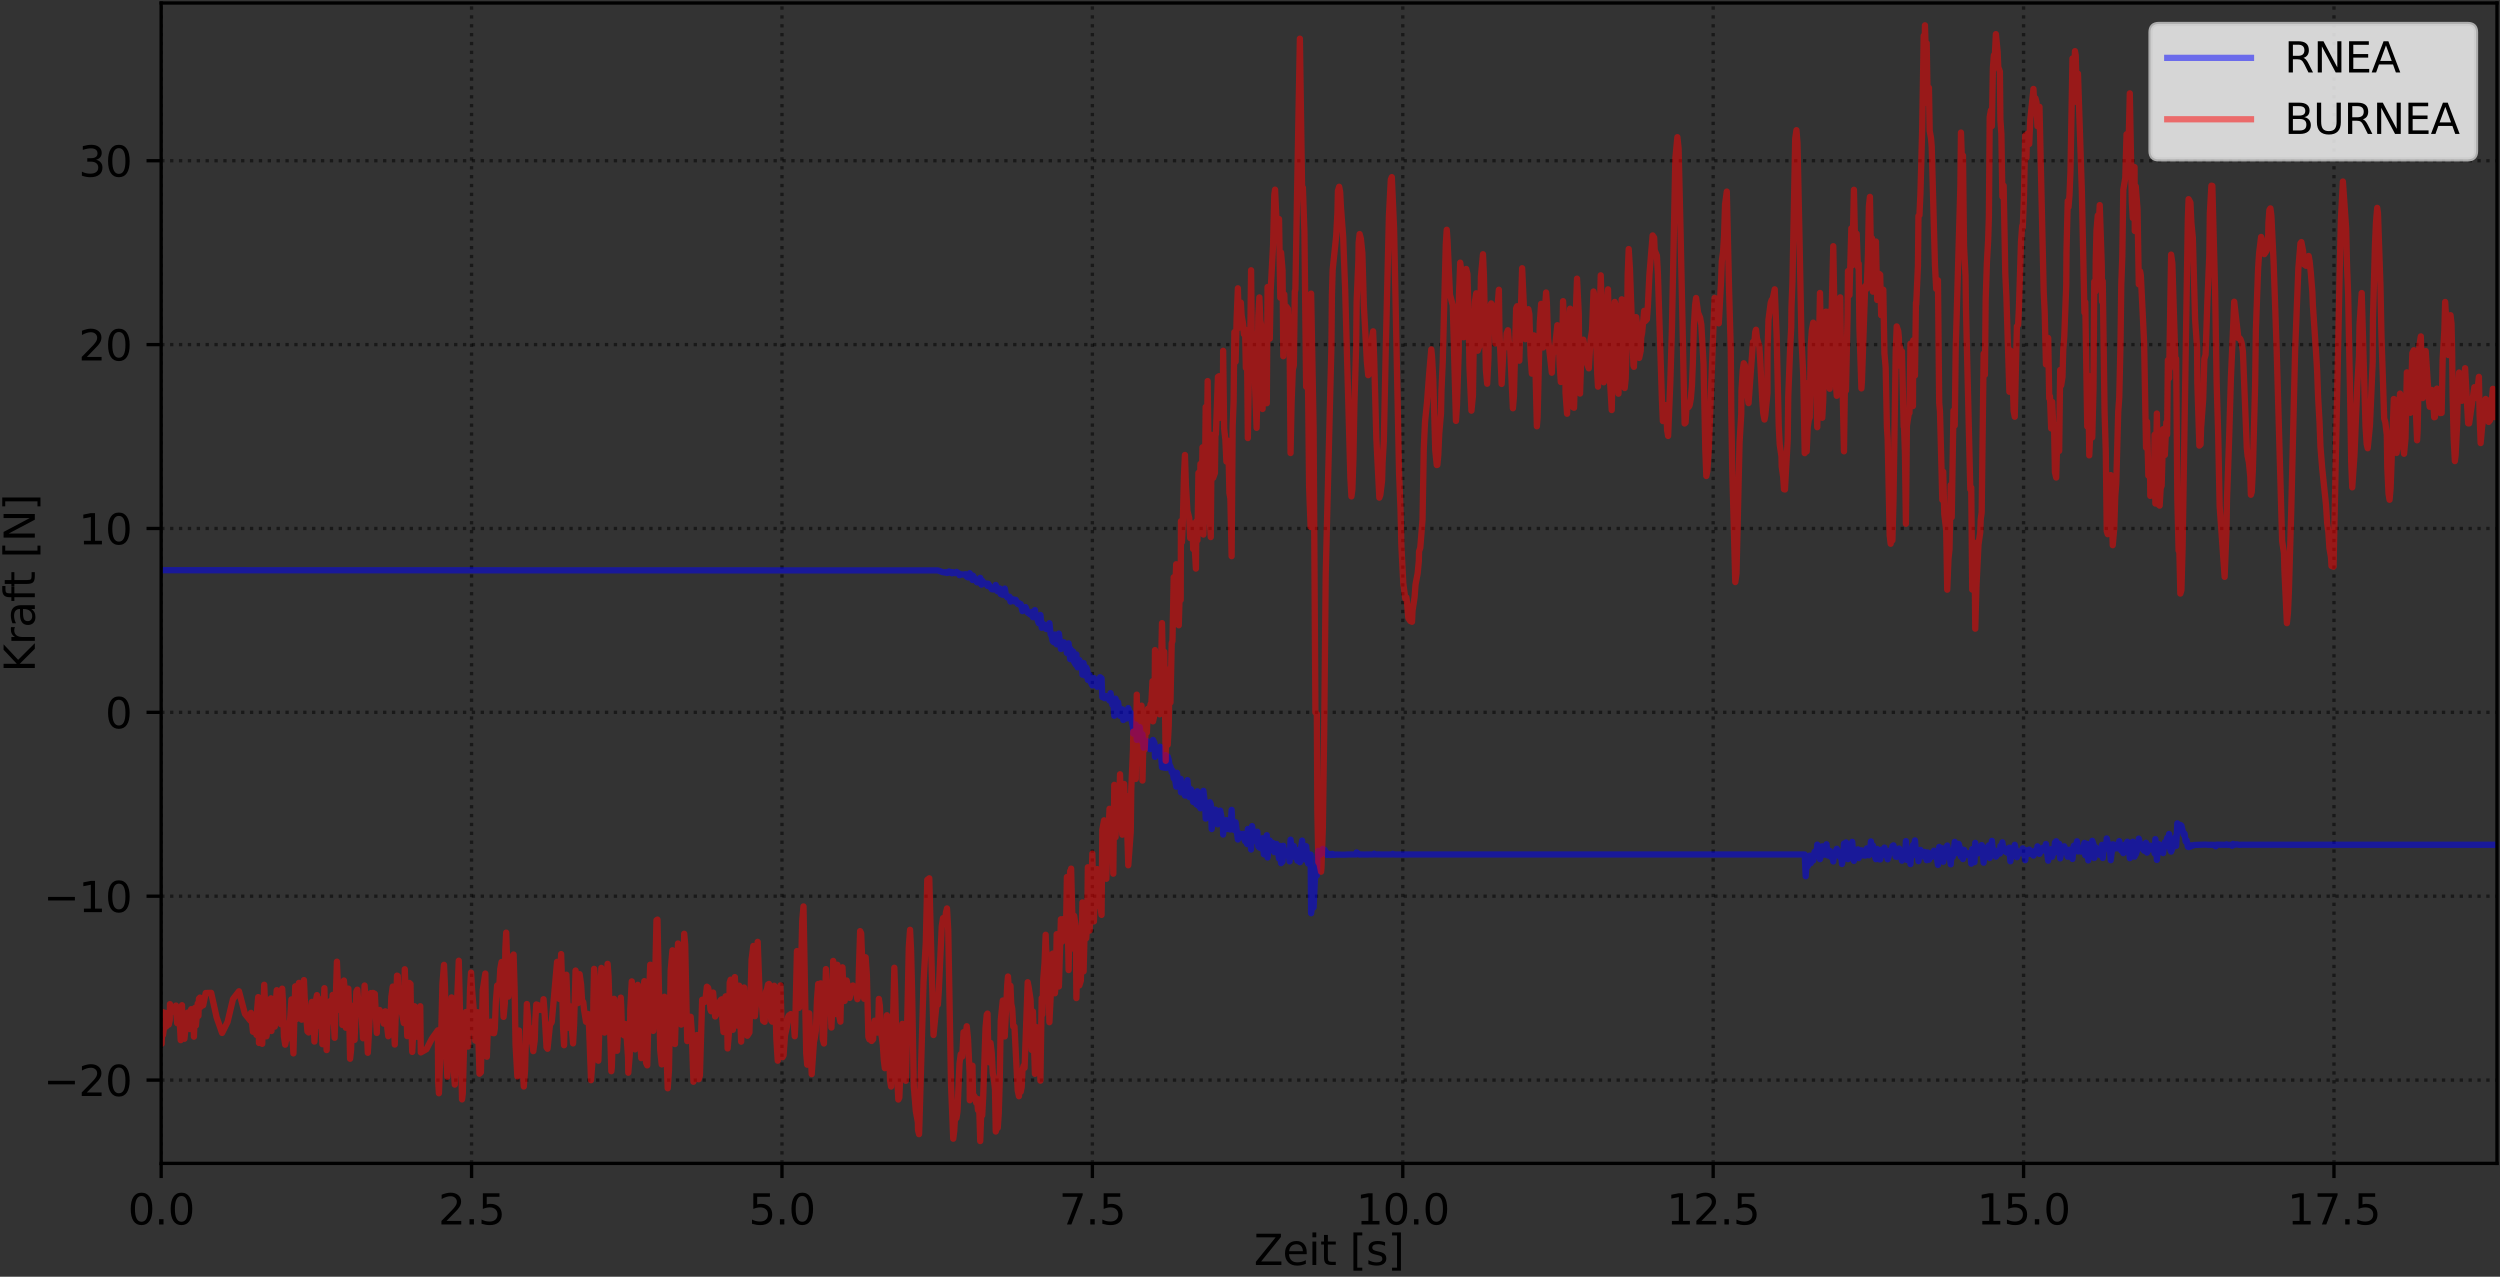 <?xml version="1.0" encoding="utf-8" standalone="no"?>
<!DOCTYPE svg PUBLIC "-//W3C//DTD SVG 1.1//EN"
  "http://www.w3.org/Graphics/SVG/1.1/DTD/svg11.dtd">
<svg xmlns:xlink="http://www.w3.org/1999/xlink" width="597.223pt" height="304.996pt" viewBox="0 0 597.223 304.996" xmlns="http://www.w3.org/2000/svg" version="1.1">
 <rect x="0" y="0" width="597.223" height="304.996" fill="#333333" stroke="none"/>
 <defs>
  <style type="text/css">*{stroke-linejoin: round; stroke-linecap: butt}</style>
 </defs>
 <g id="figure_1">
  <g id="patch_1">
   <path d="M 0 304.996 
L 597.223 304.996 
L 597.223 0 
L 0 0 
L 0 304.996 
z
" style="fill: none"/>
  </g>
  <g id="axes_1">
   <g id="patch_2">
    <path d="M 38.503 277.92 
L 596.503 277.92 
L 596.503 0.72 
L 38.503 0.72 
L 38.503 277.92 
z
" style="fill: none"/>
   </g>
   <g id="matplotlib.axis_1">
    <g id="xtick_1">
     <g id="line2d_1">
      <path d="M 38.503 277.92 
L 38.503 0.72 
" clip-path="url(#pa64f33727c)" style="fill: none; stroke-dasharray: 0.8,1.32; stroke-dashoffset: 0; stroke: #000000; stroke-opacity: 0.5; stroke-width: 0.8"/>
     </g>
     <g id="line2d_2">
      <defs>
       <path id="m954df66615" d="M 0 0 
L 0 3.5 
" style="stroke: #000000; stroke-width: 0.8"/>
      </defs>
      <g>
       <use xlink:href="#m954df66615" x="38.503" y="277.92" style="stroke: #000000; stroke-width: 0.8"/>
      </g>
     </g>
     <g id="text_1">
      <!-- 0.0 -->
      <g transform="translate(30.551 292.518) scale(0.1 -0.1)">
       <defs>
        <path id="DejaVuSans-30" d="M 2034 4250 
Q 1547 4250 1301 3770 
Q 1056 3291 1056 2328 
Q 1056 1369 1301 889 
Q 1547 409 2034 409 
Q 2525 409 2770 889 
Q 3016 1369 3016 2328 
Q 3016 3291 2770 3770 
Q 2525 4250 2034 4250 
z
M 2034 4750 
Q 2819 4750 3233 4129 
Q 3647 3509 3647 2328 
Q 3647 1150 3233 529 
Q 2819 -91 2034 -91 
Q 1250 -91 836 529 
Q 422 1150 422 2328 
Q 422 3509 836 4129 
Q 1250 4750 2034 4750 
z
" transform="scale(0.016)"/>
        <path id="DejaVuSans-2e" d="M 684 794 
L 1344 794 
L 1344 0 
L 684 0 
L 684 794 
z
" transform="scale(0.016)"/>
       </defs>
       <use xlink:href="#DejaVuSans-30"/>
       <use xlink:href="#DejaVuSans-2e" x="63.623"/>
       <use xlink:href="#DejaVuSans-30" x="95.41"/>
      </g>
     </g>
    </g>
    <g id="xtick_2">
     <g id="line2d_3">
      <path d="M 112.654 277.92 
L 112.654 0.72 
" clip-path="url(#pa64f33727c)" style="fill: none; stroke-dasharray: 0.8,1.32; stroke-dashoffset: 0; stroke: #000000; stroke-opacity: 0.5; stroke-width: 0.8"/>
     </g>
     <g id="line2d_4">
      <g>
       <use xlink:href="#m954df66615" x="112.654" y="277.92" style="stroke: #000000; stroke-width: 0.8"/>
      </g>
     </g>
     <g id="text_2">
      <!-- 2.5 -->
      <g transform="translate(104.703 292.518) scale(0.1 -0.1)">
       <defs>
        <path id="DejaVuSans-32" d="M 1228 531 
L 3431 531 
L 3431 0 
L 469 0 
L 469 531 
Q 828 903 1448 1529 
Q 2069 2156 2228 2338 
Q 2531 2678 2651 2914 
Q 2772 3150 2772 3378 
Q 2772 3750 2511 3984 
Q 2250 4219 1831 4219 
Q 1534 4219 1204 4116 
Q 875 4013 500 3803 
L 500 4441 
Q 881 4594 1212 4672 
Q 1544 4750 1819 4750 
Q 2544 4750 2975 4387 
Q 3406 4025 3406 3419 
Q 3406 3131 3298 2873 
Q 3191 2616 2906 2266 
Q 2828 2175 2409 1742 
Q 1991 1309 1228 531 
z
" transform="scale(0.016)"/>
        <path id="DejaVuSans-35" d="M 691 4666 
L 3169 4666 
L 3169 4134 
L 1269 4134 
L 1269 2991 
Q 1406 3038 1543 3061 
Q 1681 3084 1819 3084 
Q 2600 3084 3056 2656 
Q 3513 2228 3513 1497 
Q 3513 744 3044 326 
Q 2575 -91 1722 -91 
Q 1428 -91 1123 -41 
Q 819 9 494 109 
L 494 744 
Q 775 591 1075 516 
Q 1375 441 1709 441 
Q 2250 441 2565 725 
Q 2881 1009 2881 1497 
Q 2881 1984 2565 2268 
Q 2250 2553 1709 2553 
Q 1456 2553 1204 2497 
Q 953 2441 691 2322 
L 691 4666 
z
" transform="scale(0.016)"/>
       </defs>
       <use xlink:href="#DejaVuSans-32"/>
       <use xlink:href="#DejaVuSans-2e" x="63.623"/>
       <use xlink:href="#DejaVuSans-35" x="95.41"/>
      </g>
     </g>
    </g>
    <g id="xtick_3">
     <g id="line2d_5">
      <path d="M 186.805 277.92 
L 186.805 0.72 
" clip-path="url(#pa64f33727c)" style="fill: none; stroke-dasharray: 0.8,1.32; stroke-dashoffset: 0; stroke: #000000; stroke-opacity: 0.5; stroke-width: 0.8"/>
     </g>
     <g id="line2d_6">
      <g>
       <use xlink:href="#m954df66615" x="186.805" y="277.92" style="stroke: #000000; stroke-width: 0.8"/>
      </g>
     </g>
     <g id="text_3">
      <!-- 5.0 -->
      <g transform="translate(178.854 292.518) scale(0.1 -0.1)">
       <use xlink:href="#DejaVuSans-35"/>
       <use xlink:href="#DejaVuSans-2e" x="63.623"/>
       <use xlink:href="#DejaVuSans-30" x="95.41"/>
      </g>
     </g>
    </g>
    <g id="xtick_4">
     <g id="line2d_7">
      <path d="M 260.957 277.92 
L 260.957 0.72 
" clip-path="url(#pa64f33727c)" style="fill: none; stroke-dasharray: 0.8,1.32; stroke-dashoffset: 0; stroke: #000000; stroke-opacity: 0.5; stroke-width: 0.8"/>
     </g>
     <g id="line2d_8">
      <g>
       <use xlink:href="#m954df66615" x="260.957" y="277.92" style="stroke: #000000; stroke-width: 0.8"/>
      </g>
     </g>
     <g id="text_4">
      <!-- 7.5 -->
      <g transform="translate(253.005 292.518) scale(0.1 -0.1)">
       <defs>
        <path id="DejaVuSans-37" d="M 525 4666 
L 3525 4666 
L 3525 4397 
L 1831 0 
L 1172 0 
L 2766 4134 
L 525 4134 
L 525 4666 
z
" transform="scale(0.016)"/>
       </defs>
       <use xlink:href="#DejaVuSans-37"/>
       <use xlink:href="#DejaVuSans-2e" x="63.623"/>
       <use xlink:href="#DejaVuSans-35" x="95.41"/>
      </g>
     </g>
    </g>
    <g id="xtick_5">
     <g id="line2d_9">
      <path d="M 335.108 277.92 
L 335.108 0.72 
" clip-path="url(#pa64f33727c)" style="fill: none; stroke-dasharray: 0.8,1.32; stroke-dashoffset: 0; stroke: #000000; stroke-opacity: 0.5; stroke-width: 0.8"/>
     </g>
     <g id="line2d_10">
      <g>
       <use xlink:href="#m954df66615" x="335.108" y="277.92" style="stroke: #000000; stroke-width: 0.8"/>
      </g>
     </g>
     <g id="text_5">
      <!-- 10.0 -->
      <g transform="translate(323.975 292.518) scale(0.1 -0.1)">
       <defs>
        <path id="DejaVuSans-31" d="M 794 531 
L 1825 531 
L 1825 4091 
L 703 3866 
L 703 4441 
L 1819 4666 
L 2450 4666 
L 2450 531 
L 3481 531 
L 3481 0 
L 794 0 
L 794 531 
z
" transform="scale(0.016)"/>
       </defs>
       <use xlink:href="#DejaVuSans-31"/>
       <use xlink:href="#DejaVuSans-30" x="63.623"/>
       <use xlink:href="#DejaVuSans-2e" x="127.246"/>
       <use xlink:href="#DejaVuSans-30" x="159.033"/>
      </g>
     </g>
    </g>
    <g id="xtick_6">
     <g id="line2d_11">
      <path d="M 409.259 277.92 
L 409.259 0.72 
" clip-path="url(#pa64f33727c)" style="fill: none; stroke-dasharray: 0.8,1.32; stroke-dashoffset: 0; stroke: #000000; stroke-opacity: 0.5; stroke-width: 0.8"/>
     </g>
     <g id="line2d_12">
      <g>
       <use xlink:href="#m954df66615" x="409.259" y="277.92" style="stroke: #000000; stroke-width: 0.8"/>
      </g>
     </g>
     <g id="text_6">
      <!-- 12.5 -->
      <g transform="translate(398.127 292.518) scale(0.1 -0.1)">
       <use xlink:href="#DejaVuSans-31"/>
       <use xlink:href="#DejaVuSans-32" x="63.623"/>
       <use xlink:href="#DejaVuSans-2e" x="127.246"/>
       <use xlink:href="#DejaVuSans-35" x="159.033"/>
      </g>
     </g>
    </g>
    <g id="xtick_7">
     <g id="line2d_13">
      <path d="M 483.411 277.92 
L 483.411 0.72 
" clip-path="url(#pa64f33727c)" style="fill: none; stroke-dasharray: 0.8,1.32; stroke-dashoffset: 0; stroke: #000000; stroke-opacity: 0.5; stroke-width: 0.8"/>
     </g>
     <g id="line2d_14">
      <g>
       <use xlink:href="#m954df66615" x="483.411" y="277.92" style="stroke: #000000; stroke-width: 0.8"/>
      </g>
     </g>
     <g id="text_7">
      <!-- 15.0 -->
      <g transform="translate(472.278 292.518) scale(0.1 -0.1)">
       <use xlink:href="#DejaVuSans-31"/>
       <use xlink:href="#DejaVuSans-35" x="63.623"/>
       <use xlink:href="#DejaVuSans-2e" x="127.246"/>
       <use xlink:href="#DejaVuSans-30" x="159.033"/>
      </g>
     </g>
    </g>
    <g id="xtick_8">
     <g id="line2d_15">
      <path d="M 557.562 277.92 
L 557.562 0.72 
" clip-path="url(#pa64f33727c)" style="fill: none; stroke-dasharray: 0.8,1.32; stroke-dashoffset: 0; stroke: #000000; stroke-opacity: 0.5; stroke-width: 0.8"/>
     </g>
     <g id="line2d_16">
      <g>
       <use xlink:href="#m954df66615" x="557.562" y="277.92" style="stroke: #000000; stroke-width: 0.8"/>
      </g>
     </g>
     <g id="text_8">
      <!-- 17.5 -->
      <g transform="translate(546.429 292.518) scale(0.1 -0.1)">
       <use xlink:href="#DejaVuSans-31"/>
       <use xlink:href="#DejaVuSans-37" x="63.623"/>
       <use xlink:href="#DejaVuSans-2e" x="127.246"/>
       <use xlink:href="#DejaVuSans-35" x="159.033"/>
      </g>
     </g>
    </g>
    <g id="text_9">
     <!-- Zeit [s] -->
     <g transform="translate(299.557 302.197) scale(0.1 -0.1)">
      <defs>
       <path id="DejaVuSans-5a" d="M 359 4666 
L 4025 4666 
L 4025 4184 
L 1075 531 
L 4097 531 
L 4097 0 
L 288 0 
L 288 481 
L 3238 4134 
L 359 4134 
L 359 4666 
z
" transform="scale(0.016)"/>
       <path id="DejaVuSans-65" d="M 3597 1894 
L 3597 1613 
L 953 1613 
Q 991 1019 1311 708 
Q 1631 397 2203 397 
Q 2534 397 2845 478 
Q 3156 559 3463 722 
L 3463 178 
Q 3153 47 2828 -22 
Q 2503 -91 2169 -91 
Q 1331 -91 842 396 
Q 353 884 353 1716 
Q 353 2575 817 3079 
Q 1281 3584 2069 3584 
Q 2775 3584 3186 3129 
Q 3597 2675 3597 1894 
z
M 3022 2063 
Q 3016 2534 2758 2815 
Q 2500 3097 2075 3097 
Q 1594 3097 1305 2825 
Q 1016 2553 972 2059 
L 3022 2063 
z
" transform="scale(0.016)"/>
       <path id="DejaVuSans-69" d="M 603 3500 
L 1178 3500 
L 1178 0 
L 603 0 
L 603 3500 
z
M 603 4863 
L 1178 4863 
L 1178 4134 
L 603 4134 
L 603 4863 
z
" transform="scale(0.016)"/>
       <path id="DejaVuSans-74" d="M 1172 4494 
L 1172 3500 
L 2356 3500 
L 2356 3053 
L 1172 3053 
L 1172 1153 
Q 1172 725 1289 603 
Q 1406 481 1766 481 
L 2356 481 
L 2356 0 
L 1766 0 
Q 1100 0 847 248 
Q 594 497 594 1153 
L 594 3053 
L 172 3053 
L 172 3500 
L 594 3500 
L 594 4494 
L 1172 4494 
z
" transform="scale(0.016)"/>
       <path id="DejaVuSans-20" transform="scale(0.016)"/>
       <path id="DejaVuSans-5b" d="M 550 4863 
L 1875 4863 
L 1875 4416 
L 1125 4416 
L 1125 -397 
L 1875 -397 
L 1875 -844 
L 550 -844 
L 550 4863 
z
" transform="scale(0.016)"/>
       <path id="DejaVuSans-73" d="M 2834 3397 
L 2834 2853 
Q 2591 2978 2328 3040 
Q 2066 3103 1784 3103 
Q 1356 3103 1142 2972 
Q 928 2841 928 2578 
Q 928 2378 1081 2264 
Q 1234 2150 1697 2047 
L 1894 2003 
Q 2506 1872 2764 1633 
Q 3022 1394 3022 966 
Q 3022 478 2636 193 
Q 2250 -91 1575 -91 
Q 1294 -91 989 -36 
Q 684 19 347 128 
L 347 722 
Q 666 556 975 473 
Q 1284 391 1588 391 
Q 1994 391 2212 530 
Q 2431 669 2431 922 
Q 2431 1156 2273 1281 
Q 2116 1406 1581 1522 
L 1381 1569 
Q 847 1681 609 1914 
Q 372 2147 372 2553 
Q 372 3047 722 3315 
Q 1072 3584 1716 3584 
Q 2034 3584 2315 3537 
Q 2597 3491 2834 3397 
z
" transform="scale(0.016)"/>
       <path id="DejaVuSans-5d" d="M 1947 4863 
L 1947 -844 
L 622 -844 
L 622 -397 
L 1369 -397 
L 1369 4416 
L 622 4416 
L 622 4863 
L 1947 4863 
z
" transform="scale(0.016)"/>
      </defs>
      <use xlink:href="#DejaVuSans-5a"/>
      <use xlink:href="#DejaVuSans-65" x="68.506"/>
      <use xlink:href="#DejaVuSans-69" x="130.029"/>
      <use xlink:href="#DejaVuSans-74" x="157.812"/>
      <use xlink:href="#DejaVuSans-20" x="197.021"/>
      <use xlink:href="#DejaVuSans-5b" x="228.809"/>
      <use xlink:href="#DejaVuSans-73" x="267.822"/>
      <use xlink:href="#DejaVuSans-5d" x="319.922"/>
     </g>
    </g>
   </g>
   <g id="matplotlib.axis_2">
    <g id="ytick_1">
     <g id="line2d_17">
      <path d="M 38.503 258.025 
L 596.503 258.025 
" clip-path="url(#pa64f33727c)" style="fill: none; stroke-dasharray: 0.8,1.32; stroke-dashoffset: 0; stroke: #000000; stroke-opacity: 0.5; stroke-width: 0.8"/>
     </g>
     <g id="line2d_18">
      <defs>
       <path id="mb09188b9af" d="M 0 0 
L -3.5 0 
" style="stroke: #000000; stroke-width: 0.8"/>
      </defs>
      <g>
       <use xlink:href="#mb09188b9af" x="38.503" y="258.025" style="stroke: #000000; stroke-width: 0.8"/>
      </g>
     </g>
     <g id="text_10">
      <!-- −20 -->
      <g transform="translate(10.398 261.824) scale(0.1 -0.1)">
       <defs>
        <path id="DejaVuSans-2212" d="M 678 2272 
L 4684 2272 
L 4684 1741 
L 678 1741 
L 678 2272 
z
" transform="scale(0.016)"/>
       </defs>
       <use xlink:href="#DejaVuSans-2212"/>
       <use xlink:href="#DejaVuSans-32" x="83.789"/>
       <use xlink:href="#DejaVuSans-30" x="147.412"/>
      </g>
     </g>
    </g>
    <g id="ytick_2">
     <g id="line2d_19">
      <path d="M 38.503 214.098 
L 596.503 214.098 
" clip-path="url(#pa64f33727c)" style="fill: none; stroke-dasharray: 0.8,1.32; stroke-dashoffset: 0; stroke: #000000; stroke-opacity: 0.5; stroke-width: 0.8"/>
     </g>
     <g id="line2d_20">
      <g>
       <use xlink:href="#mb09188b9af" x="38.503" y="214.098" style="stroke: #000000; stroke-width: 0.8"/>
      </g>
     </g>
     <g id="text_11">
      <!-- −10 -->
      <g transform="translate(10.398 217.897) scale(0.1 -0.1)">
       <use xlink:href="#DejaVuSans-2212"/>
       <use xlink:href="#DejaVuSans-31" x="83.789"/>
       <use xlink:href="#DejaVuSans-30" x="147.412"/>
      </g>
     </g>
    </g>
    <g id="ytick_3">
     <g id="line2d_21">
      <path d="M 38.503 170.171 
L 596.503 170.171 
" clip-path="url(#pa64f33727c)" style="fill: none; stroke-dasharray: 0.8,1.32; stroke-dashoffset: 0; stroke: #000000; stroke-opacity: 0.5; stroke-width: 0.8"/>
     </g>
     <g id="line2d_22">
      <g>
       <use xlink:href="#mb09188b9af" x="38.503" y="170.171" style="stroke: #000000; stroke-width: 0.8"/>
      </g>
     </g>
     <g id="text_12">
      <!-- 0 -->
      <g transform="translate(25.14 173.971) scale(0.1 -0.1)">
       <use xlink:href="#DejaVuSans-30"/>
      </g>
     </g>
    </g>
    <g id="ytick_4">
     <g id="line2d_23">
      <path d="M 38.503 126.245 
L 596.503 126.245 
" clip-path="url(#pa64f33727c)" style="fill: none; stroke-dasharray: 0.8,1.32; stroke-dashoffset: 0; stroke: #000000; stroke-opacity: 0.5; stroke-width: 0.8"/>
     </g>
     <g id="line2d_24">
      <g>
       <use xlink:href="#mb09188b9af" x="38.503" y="126.245" style="stroke: #000000; stroke-width: 0.8"/>
      </g>
     </g>
     <g id="text_13">
      <!-- 10 -->
      <g transform="translate(18.778 130.044) scale(0.1 -0.1)">
       <use xlink:href="#DejaVuSans-31"/>
       <use xlink:href="#DejaVuSans-30" x="63.623"/>
      </g>
     </g>
    </g>
    <g id="ytick_5">
     <g id="line2d_25">
      <path d="M 38.503 82.318 
L 596.503 82.318 
" clip-path="url(#pa64f33727c)" style="fill: none; stroke-dasharray: 0.8,1.32; stroke-dashoffset: 0; stroke: #000000; stroke-opacity: 0.5; stroke-width: 0.8"/>
     </g>
     <g id="line2d_26">
      <g>
       <use xlink:href="#mb09188b9af" x="38.503" y="82.318" style="stroke: #000000; stroke-width: 0.8"/>
      </g>
     </g>
     <g id="text_14">
      <!-- 20 -->
      <g transform="translate(18.778 86.117) scale(0.1 -0.1)">
       <use xlink:href="#DejaVuSans-32"/>
       <use xlink:href="#DejaVuSans-30" x="63.623"/>
      </g>
     </g>
    </g>
    <g id="ytick_6">
     <g id="line2d_27">
      <path d="M 38.503 38.392 
L 596.503 38.392 
" clip-path="url(#pa64f33727c)" style="fill: none; stroke-dasharray: 0.8,1.32; stroke-dashoffset: 0; stroke: #000000; stroke-opacity: 0.5; stroke-width: 0.8"/>
     </g>
     <g id="line2d_28">
      <g>
       <use xlink:href="#mb09188b9af" x="38.503" y="38.392" style="stroke: #000000; stroke-width: 0.8"/>
      </g>
     </g>
     <g id="text_15">
      <!-- 30 -->
      <g transform="translate(18.778 42.191) scale(0.1 -0.1)">
       <defs>
        <path id="DejaVuSans-33" d="M 2597 2516 
Q 3050 2419 3304 2112 
Q 3559 1806 3559 1356 
Q 3559 666 3084 287 
Q 2609 -91 1734 -91 
Q 1441 -91 1130 -33 
Q 819 25 488 141 
L 488 750 
Q 750 597 1062 519 
Q 1375 441 1716 441 
Q 2309 441 2620 675 
Q 2931 909 2931 1356 
Q 2931 1769 2642 2001 
Q 2353 2234 1838 2234 
L 1294 2234 
L 1294 2753 
L 1863 2753 
Q 2328 2753 2575 2939 
Q 2822 3125 2822 3475 
Q 2822 3834 2567 4026 
Q 2313 4219 1838 4219 
Q 1578 4219 1281 4162 
Q 984 4106 628 3988 
L 628 4550 
Q 988 4650 1302 4700 
Q 1616 4750 1894 4750 
Q 2613 4750 3031 4423 
Q 3450 4097 3450 3541 
Q 3450 3153 3228 2886 
Q 3006 2619 2597 2516 
z
" transform="scale(0.016)"/>
       </defs>
       <use xlink:href="#DejaVuSans-33"/>
       <use xlink:href="#DejaVuSans-30" x="63.623"/>
      </g>
     </g>
    </g>
    <g id="text_16">
     <!-- Kraft [N] -->
     <g transform="translate(8.318 160.583) rotate(-90) scale(0.1 -0.1)">
      <defs>
       <path id="DejaVuSans-4b" d="M 628 4666 
L 1259 4666 
L 1259 2694 
L 3353 4666 
L 4166 4666 
L 1850 2491 
L 4331 0 
L 3500 0 
L 1259 2247 
L 1259 0 
L 628 0 
L 628 4666 
z
" transform="scale(0.016)"/>
       <path id="DejaVuSans-72" d="M 2631 2963 
Q 2534 3019 2420 3045 
Q 2306 3072 2169 3072 
Q 1681 3072 1420 2755 
Q 1159 2438 1159 1844 
L 1159 0 
L 581 0 
L 581 3500 
L 1159 3500 
L 1159 2956 
Q 1341 3275 1631 3429 
Q 1922 3584 2338 3584 
Q 2397 3584 2469 3576 
Q 2541 3569 2628 3553 
L 2631 2963 
z
" transform="scale(0.016)"/>
       <path id="DejaVuSans-61" d="M 2194 1759 
Q 1497 1759 1228 1600 
Q 959 1441 959 1056 
Q 959 750 1161 570 
Q 1363 391 1709 391 
Q 2188 391 2477 730 
Q 2766 1069 2766 1631 
L 2766 1759 
L 2194 1759 
z
M 3341 1997 
L 3341 0 
L 2766 0 
L 2766 531 
Q 2569 213 2275 61 
Q 1981 -91 1556 -91 
Q 1019 -91 701 211 
Q 384 513 384 1019 
Q 384 1609 779 1909 
Q 1175 2209 1959 2209 
L 2766 2209 
L 2766 2266 
Q 2766 2663 2505 2880 
Q 2244 3097 1772 3097 
Q 1472 3097 1187 3025 
Q 903 2953 641 2809 
L 641 3341 
Q 956 3463 1253 3523 
Q 1550 3584 1831 3584 
Q 2591 3584 2966 3190 
Q 3341 2797 3341 1997 
z
" transform="scale(0.016)"/>
       <path id="DejaVuSans-66" d="M 2375 4863 
L 2375 4384 
L 1825 4384 
Q 1516 4384 1395 4259 
Q 1275 4134 1275 3809 
L 1275 3500 
L 2222 3500 
L 2222 3053 
L 1275 3053 
L 1275 0 
L 697 0 
L 697 3053 
L 147 3053 
L 147 3500 
L 697 3500 
L 697 3744 
Q 697 4328 969 4595 
Q 1241 4863 1831 4863 
L 2375 4863 
z
" transform="scale(0.016)"/>
       <path id="DejaVuSans-4e" d="M 628 4666 
L 1478 4666 
L 3547 763 
L 3547 4666 
L 4159 4666 
L 4159 0 
L 3309 0 
L 1241 3903 
L 1241 0 
L 628 0 
L 628 4666 
z
" transform="scale(0.016)"/>
      </defs>
      <use xlink:href="#DejaVuSans-4b"/>
      <use xlink:href="#DejaVuSans-72" x="65.576"/>
      <use xlink:href="#DejaVuSans-61" x="106.689"/>
      <use xlink:href="#DejaVuSans-66" x="167.969"/>
      <use xlink:href="#DejaVuSans-74" x="201.424"/>
      <use xlink:href="#DejaVuSans-20" x="240.633"/>
      <use xlink:href="#DejaVuSans-5b" x="272.42"/>
      <use xlink:href="#DejaVuSans-4e" x="311.434"/>
      <use xlink:href="#DejaVuSans-5d" x="386.238"/>
     </g>
    </g>
   </g>
   <g id="line2d_29">
    <path d="M 38.503 136.219 
L 224.048 136.267 
L 225.274 136.713 
L 225.514 136.689 
L 225.751 136.781 
L 225.989 136.666 
L 226.227 136.878 
L 226.526 136.817 
L 226.707 136.511 
L 227.423 136.973 
L 227.479 136.659 
L 227.957 136.865 
L 228.194 136.906 
L 228.492 136.615 
L 228.973 136.932 
L 229.212 137.418 
L 229.508 137.183 
L 230.173 137.273 
L 230.706 137.165 
L 230.945 137.767 
L 231.242 137.937 
L 231.63 137.648 
L 231.664 136.946 
L 232.137 137.823 
L 232.316 138.557 
L 232.435 137.514 
L 233.388 139.111 
L 233.627 138.425 
L 233.865 139.167 
L 234.164 138.045 
L 234.46 139.678 
L 234.639 138.719 
L 235.116 139.401 
L 235.727 139.415 
L 235.907 139.975 
L 236.084 139.461 
L 236.92 140.755 
L 237.396 140.826 
L 237.695 140.66 
L 237.875 139.735 
L 238.291 141.243 
L 238.351 140.464 
L 238.589 140.852 
L 238.828 140.572 
L 239.065 141.929 
L 239.305 141.651 
L 239.549 142.104 
L 239.841 141.75 
L 240.023 140.6 
L 240.317 142.162 
L 240.615 142.713 
L 240.794 142.567 
L 241.152 142.535 
L 241.39 143.725 
L 241.569 142.987 
L 241.807 143.394 
L 242.045 143.17 
L 242.344 143.691 
L 242.642 143.284 
L 243.119 144.26 
L 243.416 144.071 
L 243.539 144.465 
L 243.837 144.304 
L 244.254 145.989 
L 244.532 145.273 
L 244.999 145.03 
L 245.504 146.343 
L 246.203 146.833 
L 246.461 146.203 
L 246.755 147.444 
L 246.994 147.025 
L 247.232 145.737 
L 247.47 147.489 
L 247.708 147.662 
L 248.125 148.86 
L 248.364 148.188 
L 248.543 146.912 
L 248.849 149.968 
L 249.021 148.866 
L 249.219 149.329 
L 249.531 149.263 
L 249.917 150.265 
L 250.455 150.296 
L 250.693 148.879 
L 250.99 151.563 
L 251.171 151.797 
L 251.467 153.145 
L 251.706 153.406 
L 252.004 151.573 
L 252.244 151.962 
L 252.426 153.927 
L 252.661 153.11 
L 252.958 151.359 
L 253.437 155.038 
L 253.733 153.463 
L 253.913 153.782 
L 254.151 153.422 
L 254.39 154.873 
L 254.63 154.535 
L 254.866 155.988 
L 255.283 153.692 
L 255.641 157.462 
L 255.702 154.986 
L 255.879 156.661 
L 256.357 155.627 
L 256.597 158.151 
L 257.014 158.823 
L 257.135 156.339 
L 257.431 159.425 
L 257.611 157.694 
L 257.848 157.683 
L 258.445 159.532 
L 258.577 161.18 
L 258.86 158.393 
L 259.158 161.366 
L 259.488 159.455 
L 259.73 160.057 
L 259.876 162.421 
L 260.294 161.252 
L 260.591 163.017 
L 260.949 163.725 
L 261.323 161.986 
L 261.49 163.314 
L 261.603 162.797 
L 261.976 163.204 
L 262.087 164.076 
L 262.329 163.312 
L 262.556 163.386 
L 262.794 161.782 
L 263.152 162.065 
L 263.331 166.537 
L 263.748 166.534 
L 263.867 166.795 
L 264.286 166.295 
L 265.059 167.358 
L 265.3 165.584 
L 265.715 168.351 
L 265.956 167.282 
L 266.192 170.991 
L 266.252 167.364 
L 266.49 166.894 
L 266.788 168.169 
L 267.094 167.779 
L 267.564 171.004 
L 268.1 169.434 
L 268.338 172.011 
L 268.533 171.786 
L 268.757 169.888 
L 269.017 171.666 
L 269.234 171.088 
L 269.531 169.154 
L 269.887 170.205 
L 270.126 170.266 
L 270.245 171.777 
L 270.662 173.703 
L 270.723 175.256 
L 270.96 174.09 
L 271.319 173.072 
L 271.562 176.757 
L 271.736 173.794 
L 271.975 174.642 
L 272.274 173.698 
L 272.689 177.016 
L 272.928 175.413 
L 273.175 178.624 
L 273.464 176.864 
L 273.643 177.279 
L 273.969 177.009 
L 274.219 178.399 
L 274.658 178.964 
L 274.846 178.689 
L 275.038 178.189 
L 275.314 178.844 
L 275.438 176.769 
L 275.792 177.517 
L 275.913 180.817 
L 276.208 179.495 
L 276.812 179.684 
L 277.162 178.378 
L 277.59 183.294 
L 277.939 182.131 
L 278.121 183.405 
L 278.476 180.382 
L 278.624 183.469 
L 278.956 180.717 
L 279.194 181.517 
L 279.431 183.098 
L 279.612 183.078 
L 279.908 184.489 
L 280.087 184.054 
L 280.385 185.943 
L 280.624 185.614 
L 280.98 187.936 
L 281.16 184.614 
L 281.457 186.814 
L 281.594 186.23 
L 281.874 186.408 
L 282.057 186.06 
L 282.114 189.283 
L 282.534 187.129 
L 282.828 189.341 
L 283.068 190.056 
L 283.306 189.23 
L 283.664 186.367 
L 284.089 190.405 
L 284.32 188.445 
L 284.563 188.641 
L 285.035 191.575 
L 285.276 190.642 
L 285.69 190.395 
L 285.811 192.171 
L 286.049 189.039 
L 286.292 192.513 
L 286.527 190.693 
L 286.769 193.1 
L 287.007 190.3 
L 287.262 192.479 
L 287.484 188.921 
L 287.901 192.433 
L 288.025 195.558 
L 288.259 193 
L 288.498 195.058 
L 289.035 191.642 
L 289.241 192.08 
L 289.455 198.055 
L 289.811 195.238 
L 290.228 193.388 
L 290.348 195.043 
L 290.466 193.486 
L 290.883 196.928 
L 290.949 195.177 
L 291.225 195.133 
L 291.496 193.64 
L 292.135 196.971 
L 292.195 199.367 
L 292.433 196.776 
L 292.731 196.89 
L 292.969 195.912 
L 293.208 198.024 
L 293.505 198.053 
L 293.689 197.541 
L 293.924 198.172 
L 294.221 193.467 
L 294.467 197.88 
L 294.699 196.992 
L 294.878 198.316 
L 295.174 196.427 
L 295.717 200.558 
L 295.948 199.06 
L 296.426 199.884 
L 296.608 199.255 
L 296.962 199.204 
L 297.152 200.232 
L 297.439 200.97 
L 297.62 200.784 
L 297.93 201.636 
L 298.095 198.03 
L 298.335 200.234 
L 298.633 199.688 
L 298.87 202.946 
L 299.108 197.348 
L 299.607 200.963 
L 299.827 200.336 
L 300.183 198.782 
L 300.362 198.683 
L 300.6 202.219 
L 300.854 202.475 
L 301.08 202.54 
L 301.494 202.78 
L 301.613 200.236 
L 301.911 204.087 
L 302.091 201.517 
L 302.448 203.051 
L 302.626 199.517 
L 302.807 204.858 
L 303.044 202.476 
L 303.341 200.787 
L 303.545 201.546 
L 304.119 201.39 
L 304.416 203.563 
L 304.596 203.175 
L 304.953 201.612 
L 305.549 205.111 
L 305.846 202.095 
L 306.029 206.205 
L 306.385 205.818 
L 306.562 202.042 
L 306.802 204.484 
L 306.996 203.124 
L 307.282 203.483 
L 307.657 203.772 
L 307.9 204.253 
L 308.068 205.774 
L 308.299 200.587 
L 308.538 202.363 
L 308.839 203.319 
L 309.087 202.123 
L 309.314 204.756 
L 309.455 202.832 
L 309.93 205.608 
L 310.002 203.932 
L 310.289 204.337 
L 310.527 205.978 
L 310.708 203.317 
L 311.064 200.803 
L 311.243 204.273 
L 311.612 205.318 
L 311.782 204.415 
L 312.018 202.147 
L 312.502 206.303 
L 312.733 204.143 
L 313.09 204.129 
L 313.213 218.173 
L 313.568 215.431 
L 313.805 216.782 
L 314.236 207.584 
L 314.58 209.161 
L 314.702 204.673 
L 314.939 203.258 
L 315.238 204.281 
L 315.594 204.016 
L 315.683 203.405 
L 316.017 202.784 
L 316.334 203.342 
L 316.452 203.036 
L 316.996 204.239 
L 317.11 203.802 
L 317.411 204.168 
L 317.763 204.245 
L 318.061 203.999 
L 318.18 204.223 
L 318.359 203.983 
L 318.719 204.231 
L 319.195 204.141 
L 321.102 204.18 
L 321.878 204.128 
L 323.549 204.121 
L 323.964 204.122 
L 324.084 203.622 
L 324.802 204.164 
L 325.098 204.116 
L 325.812 204.135 
L 328.02 204.123 
L 328.257 203.945 
L 328.495 204.105 
L 330.581 204.126 
L 332.488 204.125 
L 332.725 203.974 
L 333.024 204.133 
L 340.898 204.124 
L 342.092 204.123 
L 364.631 204.124 
L 431.122 204.124 
L 431.358 209.329 
L 431.598 205.694 
L 431.843 206.952 
L 432.096 206.305 
L 432.328 204.392 
L 432.562 206.215 
L 432.821 205.553 
L 433.157 205.578 
L 433.464 203.504 
L 433.594 204.118 
L 433.878 204.406 
L 434.122 201.767 
L 434.776 205.252 
L 435.318 202.178 
L 435.793 204.188 
L 436.164 203.433 
L 436.324 201.684 
L 436.627 204.362 
L 436.862 204.047 
L 437.1 203.243 
L 437.401 204.724 
L 437.64 203.692 
L 437.948 205.798 
L 438.091 204.424 
L 438.242 204.608 
L 438.508 203.383 
L 438.779 202.766 
L 439.094 203.512 
L 439.259 203.379 
L 439.609 204.798 
L 439.814 203.858 
L 440.028 206.393 
L 440.327 204.83 
L 440.505 201.528 
L 440.744 203.431 
L 440.986 201.235 
L 441.461 205.254 
L 441.818 203.205 
L 441.997 203.683 
L 442.262 203.804 
L 442.476 201.105 
L 442.882 205.663 
L 443.307 203.209 
L 443.537 203.486 
L 443.835 202.892 
L 444.016 204.995 
L 444.194 204.372 
L 444.671 203.125 
L 444.793 204.071 
L 445.03 204.335 
L 445.211 203.564 
L 445.566 204.411 
L 445.692 203.492 
L 445.95 202.666 
L 446.223 203.002 
L 446.461 204.322 
L 446.704 203.678 
L 446.939 201.015 
L 447.182 203.444 
L 447.417 201.968 
L 447.656 203.891 
L 448.138 205.255 
L 448.437 202.808 
L 448.625 204.241 
L 448.915 205.284 
L 449.153 205.325 
L 449.392 202.999 
L 449.808 203.576 
L 449.896 204.163 
L 450.167 202.476 
L 450.464 204.399 
L 450.762 203.885 
L 450.942 205.286 
L 451.181 204.585 
L 451.426 203.202 
L 451.839 203.642 
L 452.077 202.128 
L 452.327 201.941 
L 452.865 204.662 
L 453.098 204.696 
L 453.47 203.984 
L 453.633 203.947 
L 453.69 202.696 
L 453.809 203.832 
L 454.134 204.165 
L 454.345 205.601 
L 454.766 203.269 
L 454.847 205.224 
L 455.072 204.895 
L 455.301 200.941 
L 455.54 205.433 
L 455.961 204.788 
L 456.151 203.61 
L 456.387 206.421 
L 456.567 204.052 
L 456.984 201.857 
L 457.045 204.34 
L 457.463 200.761 
L 457.701 203.546 
L 457.762 202.995 
L 458.176 204.351 
L 458.296 205.728 
L 458.773 203.03 
L 459.19 203.968 
L 459.309 203.656 
L 459.548 204.626 
L 459.793 203.516 
L 459.847 204.324 
L 460.027 203.756 
L 460.264 205.501 
L 460.506 203.637 
L 460.801 205.391 
L 460.981 203.873 
L 461.301 204.219 
L 461.461 204.706 
L 461.76 203.585 
L 461.998 203.21 
L 462.24 203.384 
L 462.536 204.001 
L 462.954 206.611 
L 463.253 202.317 
L 463.439 203.867 
L 463.996 202.638 
L 464.21 205.873 
L 464.468 204.354 
L 464.923 204.684 
L 465.171 201.977 
L 465.47 203.93 
L 465.711 204.196 
L 466.009 206.485 
L 466.244 203.189 
L 466.484 204.748 
L 466.663 203.987 
L 466.961 201.11 
L 467.199 203.105 
L 467.597 203.805 
L 467.744 203.248 
L 467.921 201.598 
L 468.312 202.976 
L 468.454 204.659 
L 468.761 202.945 
L 468.931 205.226 
L 469.179 203.013 
L 469.649 204.125 
L 469.893 204.251 
L 470.128 203.821 
L 470.435 203.869 
L 470.683 203.686 
L 470.907 206.326 
L 471.144 202.83 
L 471.682 205.962 
L 471.865 201.342 
L 472.162 203.285 
L 472.457 203.879 
L 472.636 203.647 
L 473.054 203.57 
L 473.4 201.885 
L 473.868 206.083 
L 474.17 202.517 
L 474.355 204.131 
L 475.126 201.948 
L 475.316 204.973 
L 475.602 203.32 
L 475.84 200.874 
L 476.079 203.142 
L 476.317 203.69 
L 476.556 203.234 
L 476.795 204.656 
L 477.212 204.051 
L 477.362 203.137 
L 477.75 203.914 
L 477.869 202.081 
L 478.107 203.08 
L 478.346 201.226 
L 478.644 203.245 
L 478.776 203.306 
L 479.035 202.696 
L 479.305 203.603 
L 479.6 203.012 
L 479.799 203.888 
L 480.019 202.503 
L 480.259 205.758 
L 480.639 203.669 
L 480.797 204.581 
L 481.301 201.809 
L 481.817 204.778 
L 482.302 203.382 
L 482.796 203.818 
L 483.087 203.599 
L 483.209 202.661 
L 483.501 203.221 
L 483.799 205.487 
L 484.097 203.115 
L 484.217 203.449 
L 484.515 203.294 
L 484.761 202.958 
L 485.009 203.993 
L 485.231 204 
L 485.471 203.802 
L 485.769 204.398 
L 486.007 203.246 
L 486.248 203.892 
L 486.483 203.601 
L 486.722 202.18 
L 487.207 203.989 
L 487.44 203.221 
L 487.677 203.381 
L 488.037 202.52 
L 488.215 202.483 
L 488.455 202.854 
L 488.752 201.621 
L 489.288 205.608 
L 489.54 203.075 
L 489.707 203.962 
L 490.005 202.849 
L 490.243 204.685 
L 490.481 203.455 
L 490.684 203.814 
L 490.9 201.263 
L 491.202 200.968 
L 491.495 202.844 
L 491.741 202.95 
L 491.913 201.575 
L 492.154 205.059 
L 492.39 203.74 
L 492.706 203.187 
L 492.885 203.403 
L 493.123 202.168 
L 493.661 203.502 
L 493.959 204.669 
L 494.141 203.417 
L 494.381 202.983 
L 494.614 202.974 
L 494.912 204.822 
L 495.093 205.199 
L 495.392 202.026 
L 495.688 203.375 
L 495.867 202.868 
L 496.169 200.974 
L 496.407 203.399 
L 496.931 203.212 
L 497.122 203.447 
L 497.327 203.353 
L 497.603 202.989 
L 497.947 201.354 
L 498.145 204.327 
L 498.622 201.616 
L 498.861 205.544 
L 499.1 201.851 
L 499.337 203.227 
L 499.576 202.897 
L 499.818 200.862 
L 500.113 201.743 
L 500.293 204.978 
L 500.609 202.414 
L 500.65 202.975 
L 500.829 203.651 
L 501.13 203.912 
L 501.426 203.007 
L 501.604 204.225 
L 502.143 201.822 
L 502.321 204.97 
L 502.566 202.868 
L 502.759 202.704 
L 503.051 202.648 
L 503.276 200.295 
L 503.873 202.997 
L 504.051 203.089 
L 504.23 205.496 
L 504.708 201.695 
L 505.069 201.779 
L 505.312 202.694 
L 505.548 202.001 
L 505.782 202.652 
L 506.02 202.082 
L 506.266 200.934 
L 506.747 203.211 
L 506.993 202.437 
L 507.231 203.817 
L 507.708 201.701 
L 508.006 203.399 
L 508.19 201.079 
L 508.485 202.345 
L 508.787 205.013 
L 509.275 201.25 
L 509.499 201.07 
L 509.922 204.65 
L 509.975 201.473 
L 510.213 204.112 
L 510.692 202.655 
L 510.932 200.334 
L 511.427 202.47 
L 511.732 202.384 
L 511.946 202.911 
L 512.203 203.232 
L 512.424 201.571 
L 512.663 201.324 
L 512.903 203.687 
L 513.215 202.519 
L 513.619 202.928 
L 513.68 202.016 
L 513.916 202.899 
L 514.572 202.137 
L 514.703 203.872 
L 514.891 200.457 
L 515.248 205.421 
L 515.69 201.653 
L 515.918 201.863 
L 516.158 202.614 
L 516.4 202.186 
L 516.763 203.795 
L 516.922 202.021 
L 517.16 201.187 
L 517.517 202.138 
L 517.703 200.153 
L 517.878 201.918 
L 518.173 199.223 
L 518.48 203.108 
L 518.653 203.439 
L 519.388 201.608 
L 519.725 199.899 
L 519.86 202.075 
L 520.142 196.693 
L 520.44 197.05 
L 520.622 198.336 
L 520.859 197.061 
L 521.115 197.245 
L 521.638 199.376 
L 521.874 199.167 
L 522.117 201.019 
L 522.364 200.753 
L 522.651 202.267 
L 522.828 202.354 
L 523.267 202.262 
L 523.498 201.929 
L 523.844 202.02 
L 524.131 201.851 
L 526.891 201.765 
L 527.314 201.803 
L 529.167 201.835 
L 529.285 202.181 
L 529.533 201.778 
L 530.248 201.787 
L 531.621 201.822 
L 531.883 201.696 
L 532.001 201.806 
L 532.94 201.826 
L 533.236 202.05 
L 533.47 201.595 
L 533.724 201.807 
L 533.946 201.81 
L 534.245 201.691 
L 535.029 201.834 
L 535.505 201.795 
L 549.054 201.806 
L 596.503 201.807 
L 596.503 201.807 
" clip-path="url(#pa64f33727c)" style="fill: none; stroke: #0000ff; stroke-opacity: 0.5; stroke-width: 1.5; stroke-linecap: square"/>
   </g>
   <g id="line2d_30">
    <path d="M 38.503 244.37 
L 38.623 249.357 
L 38.866 241.758 
L 38.937 247.243 
L 39.111 246.011 
L 39.417 241.941 
L 39.708 245.228 
L 39.886 242.172 
L 40.303 244.782 
L 40.542 243.704 
L 40.602 239.879 
L 41.257 241.696 
L 41.377 240.996 
L 41.559 241.295 
L 42.033 240.215 
L 42.092 241.87 
L 42.33 244.427 
L 42.629 242.371 
L 42.928 243.957 
L 43.164 248.484 
L 43.478 240.129 
L 43.582 245.226 
L 43.82 242.021 
L 44.06 248.156 
L 44.599 242.951 
L 44.834 241.879 
L 45.072 245.652 
L 45.371 245.833 
L 45.67 241.089 
L 45.857 241.852 
L 46.175 241.209 
L 46.329 247.646 
L 46.567 240.778 
L 46.806 244.98 
L 47.225 239.723 
L 47.406 242.684 
L 47.521 238.588 
L 47.766 238.314 
L 48.003 240.485 
L 48.244 238.428 
L 48.537 240.139 
L 49.141 237.219 
L 50.442 237.18 
L 51.747 243.025 
L 53.051 246.759 
L 54.357 244.142 
L 55.661 238.663 
L 57.085 236.809 
L 58.509 242.196 
L 59.814 243.832 
L 59.954 241.963 
L 60.43 246.484 
L 60.669 246.283 
L 60.966 244.667 
L 61.266 247.235 
L 61.445 240.964 
L 61.682 238.194 
L 61.866 249.147 
L 62.404 243.766 
L 62.639 249.36 
L 63.116 235.248 
L 63.653 247.569 
L 63.847 246.275 
L 64.131 245.491 
L 64.726 238.49 
L 64.845 246.303 
L 65.084 239.375 
L 65.324 239.379 
L 65.636 245.246 
L 65.86 239.826 
L 66.109 236.542 
L 66.397 243.128 
L 66.877 238.581 
L 66.935 243.399 
L 67.113 244.68 
L 67.414 236.184 
L 67.589 239.07 
L 67.829 247.603 
L 68.125 249.564 
L 68.423 247.971 
L 68.603 244.499 
L 68.784 244.889 
L 69.02 248.013 
L 69.617 238.747 
L 69.856 247.774 
L 70.096 251.644 
L 70.523 235.623 
L 70.818 243.467 
L 71.293 239.886 
L 71.413 234.798 
L 71.59 241.091 
L 72.07 243.591 
L 72.365 241.902 
L 72.605 234.138 
L 72.783 238.222 
L 73.442 246.381 
L 73.737 246.653 
L 73.796 243.585 
L 74.035 241.686 
L 74.273 241.94 
L 74.512 239.333 
L 74.81 240.247 
L 75.108 248.823 
L 75.35 244.985 
L 75.535 238.67 
L 75.717 237.723 
L 75.764 238.465 
L 76.003 238.447 
L 76.3 245.078 
L 76.479 244.912 
L 76.78 243.187 
L 77.015 249.448 
L 77.493 236.068 
L 77.731 244.866 
L 78.028 250.851 
L 78.208 245.094 
L 78.984 239.073 
L 79.221 241.568 
L 79.461 237.669 
L 79.936 247.928 
L 80.487 229.737 
L 80.951 241.238 
L 81.193 236.661 
L 81.666 237.436 
L 81.785 244.847 
L 81.913 244.252 
L 82.151 234.236 
L 82.441 237.427 
L 82.621 245.522 
L 82.859 242.954 
L 83.216 236.17 
L 83.394 241.41 
L 83.632 252.923 
L 83.873 250.789 
L 84.11 240.265 
L 84.411 241.644 
L 84.706 248.43 
L 85.124 236.875 
L 85.361 236.427 
L 85.6 239.397 
L 85.839 239.219 
L 86.208 239.721 
L 86.732 248.039 
L 87.091 235.426 
L 87.329 238.669 
L 87.866 251.5 
L 88.403 241.798 
L 88.587 237.237 
L 89 238.049 
L 89.118 237.201 
L 89.536 237.424 
L 90.012 246.767 
L 90.081 243.482 
L 90.668 241.27 
L 91.264 242.925 
L 91.681 244.537 
L 92.039 241.593 
L 92.336 242.205 
L 92.515 245.516 
L 92.754 247.547 
L 92.991 247.191 
L 93.29 242.862 
L 93.49 238.14 
L 93.826 235.68 
L 94.005 243.025 
L 94.305 249.531 
L 94.842 233.076 
L 95.019 233.146 
L 95.257 237.935 
L 95.499 240.221 
L 96.064 242.2 
L 96.454 244.395 
L 96.573 241.392 
L 96.695 231.544 
L 97.286 247.519 
L 97.78 234.814 
L 98.063 235.072 
L 98.203 243.997 
L 98.479 251.29 
L 99.026 240.38 
L 99.325 247.305 
L 99.582 247.677 
L 99.796 242.542 
L 100.391 240.377 
L 100.526 251.412 
L 101.868 250.657 
L 103.166 248.137 
L 104.594 246.134 
L 104.674 258.467 
L 104.853 261.166 
L 105.454 244.814 
L 105.688 235.092 
L 106.066 230.496 
L 106.305 235.835 
L 106.427 247.839 
L 106.855 257.227 
L 107.865 238.269 
L 108.165 245.502 
L 108.348 254.856 
L 108.64 259.098 
L 108.903 252.986 
L 109.118 241.14 
L 109.596 229.502 
L 110.192 254.322 
L 110.376 262.634 
L 110.554 261.227 
L 111.052 242.393 
L 111.291 241.764 
L 111.577 248.579 
L 111.812 250.024 
L 112.05 244.989 
L 112.29 236.328 
L 112.531 232.322 
L 112.793 236.685 
L 113.325 243.176 
L 113.541 248.608 
L 113.788 243.736 
L 114.093 241.812 
L 114.541 256.501 
L 114.883 256.159 
L 115.314 236.591 
L 115.937 232.567 
L 116.216 249.701 
L 116.304 252.442 
L 116.476 247.309 
L 116.783 245.477 
L 117.131 244.934 
L 117.249 244.046 
L 117.488 244.592 
L 117.726 246.789 
L 118.024 246.828 
L 118.206 245.691 
L 118.45 239.379 
L 118.756 235.43 
L 118.928 235.487 
L 119.289 235.409 
L 119.523 231.399 
L 119.821 229.807 
L 119.945 235.43 
L 120.299 242.925 
L 120.607 239.656 
L 120.716 226.778 
L 120.923 222.793 
L 121.433 238.089 
L 121.912 228.554 
L 122.15 230.098 
L 122.625 230.222 
L 122.691 228.024 
L 122.936 236.261 
L 123.161 249.599 
L 123.589 257.137 
L 123.697 248.495 
L 123.995 246.181 
L 124.174 252.712 
L 124.356 255.253 
L 124.65 254.363 
L 124.949 256.378 
L 125.13 259.554 
L 125.427 255.726 
L 125.858 239.85 
L 126.148 243.216 
L 126.391 248.725 
L 126.628 247.86 
L 126.861 245.64 
L 127.101 248.848 
L 127.397 251.112 
L 127.755 248.366 
L 127.874 243.859 
L 128.113 239.952 
L 128.471 240.071 
L 128.59 240.843 
L 128.828 241.242 
L 129.127 241.164 
L 129.424 241.298 
L 129.721 240.366 
L 129.844 238.698 
L 130.081 241.731 
L 130.557 250.202 
L 130.795 250.54 
L 131.39 244.704 
L 131.571 244.574 
L 131.81 244.139 
L 133.08 229.775 
L 133.269 232.247 
L 133.6 238.617 
L 134.048 227.921 
L 134.274 234.736 
L 134.512 245.626 
L 134.753 249.695 
L 134.988 239.627 
L 135.3 232.853 
L 135.762 245.514 
L 136.062 243.193 
L 136.3 240.417 
L 136.538 244.963 
L 136.897 249.258 
L 137.145 244.66 
L 137.496 231.85 
L 138.032 239.643 
L 138.463 232.722 
L 138.822 235.227 
L 139.041 238.948 
L 139.341 239.425 
L 139.518 241.16 
L 139.996 244.104 
L 140.234 244.011 
L 140.476 242.229 
L 140.727 245.428 
L 141.192 258.044 
L 141.684 251.635 
L 141.743 239.457 
L 141.924 231.453 
L 142.22 234.433 
L 142.698 252.937 
L 142.935 253.392 
L 143.658 231.223 
L 144.129 238.077 
L 144.426 246.682 
L 144.665 242.599 
L 145.147 230.248 
L 145.379 233.221 
L 146.043 255.904 
L 146.154 254.961 
L 146.696 238.608 
L 147.114 250.983 
L 147.407 251.025 
L 147.882 241.404 
L 148.3 238.318 
L 148.419 240.705 
L 148.598 246.976 
L 149.076 247.345 
L 149.373 244.622 
L 149.613 246.454 
L 150.03 252.536 
L 150.09 256.265 
L 150.447 251.9 
L 150.566 241.056 
L 150.923 234.448 
L 151.354 241.462 
L 151.703 250.686 
L 152.113 236.792 
L 152.352 235.269 
L 152.832 243.262 
L 152.889 247.763 
L 153.189 252.774 
L 153.546 238.611 
L 153.92 234.382 
L 154.319 253.874 
L 154.617 254.503 
L 155.034 238.269 
L 155.333 230.46 
L 155.573 231.07 
L 155.932 239.217 
L 156.055 246.275 
L 156.289 243.471 
L 156.825 219.842 
L 157.063 219.684 
L 157.72 250.897 
L 158.076 254.272 
L 158.733 238.113 
L 159.507 259.979 
L 159.809 255.666 
L 160.223 231.82 
L 160.639 227.013 
L 161.002 246.238 
L 161.236 249.409 
L 161.965 225.388 
L 162.195 227.816 
L 162.43 237.275 
L 162.728 244.769 
L 162.97 242.778 
L 163.45 223.071 
L 163.683 225.652 
L 164.171 248.712 
L 164.397 248.207 
L 164.756 243.889 
L 164.993 242.897 
L 165.233 246.126 
L 165.65 258.423 
L 165.889 256.856 
L 166.127 251.544 
L 166.483 247.257 
L 166.661 250.575 
L 166.899 257.826 
L 167.198 256.958 
L 167.736 238.835 
L 167.915 239.09 
L 168.153 238.862 
L 168.391 239.354 
L 168.633 237.878 
L 168.868 235.717 
L 169.165 235.975 
L 169.529 238.03 
L 169.701 241.117 
L 169.882 241.573 
L 170.359 237.112 
L 170.838 242.834 
L 171.258 242.163 
L 171.432 240.288 
L 172.147 238.906 
L 172.386 238.728 
L 172.57 243.573 
L 172.835 246.551 
L 173.339 238.013 
L 173.707 243.314 
L 173.818 250.463 
L 174.158 246.445 
L 174.315 234.73 
L 174.536 234.037 
L 175.074 246.014 
L 175.311 237.653 
L 175.549 233.416 
L 176.086 245.01 
L 176.58 235.465 
L 177.05 248.841 
L 177.756 235.901 
L 178.111 240.999 
L 178.352 246.704 
L 178.529 247.432 
L 179.022 246.659 
L 179.542 229.254 
L 179.96 225.971 
L 180.335 242.76 
L 180.555 240.274 
L 180.765 229.434 
L 181.004 225.002 
L 181.476 237.789 
L 181.717 239.733 
L 181.952 238.945 
L 182.312 243.849 
L 182.668 244.102 
L 182.972 236.93 
L 183.21 236.39 
L 183.468 235.186 
L 183.706 235.053 
L 184.008 239.008 
L 184.243 243.794 
L 184.481 244.077 
L 184.867 238.694 
L 184.962 235.483 
L 185.214 239.345 
L 185.456 248.112 
L 185.794 253.388 
L 186.211 236.848 
L 186.45 235.395 
L 186.926 252.561 
L 187.183 252.113 
L 187.522 247.324 
L 187.939 245.525 
L 188.237 243.023 
L 188.476 242.538 
L 188.654 243.38 
L 188.892 242.258 
L 189.131 242.521 
L 189.608 244.122 
L 189.846 247.546 
L 189.965 245.285 
L 190.383 227.2 
L 190.68 232.209 
L 190.869 240.779 
L 191.158 240.135 
L 191.64 220.011 
L 191.947 216.536 
L 192.356 239.225 
L 192.595 251.613 
L 192.835 254.349 
L 193.073 245.733 
L 193.315 242.089 
L 193.906 256.603 
L 194.441 248.918 
L 194.621 248.073 
L 194.919 246.078 
L 195.16 238.996 
L 195.455 235.06 
L 195.574 241.179 
L 195.813 243.237 
L 196.051 234.916 
L 196.348 236.326 
L 196.532 248.2 
L 196.825 249.282 
L 197.303 231.505 
L 197.783 240.25 
L 198.021 235.653 
L 198.278 236.044 
L 198.615 245.469 
L 198.858 240.13 
L 199.036 229.555 
L 199.329 234.241 
L 199.627 242.241 
L 199.755 239.555 
L 200.037 230.472 
L 200.288 232.378 
L 200.523 242.868 
L 200.763 244.065 
L 201.024 232.659 
L 201.253 231.087 
L 201.602 238.527 
L 201.782 239.114 
L 202.02 235.471 
L 202.258 234.23 
L 202.615 236.037 
L 202.735 238.195 
L 202.977 238.388 
L 203.271 236.25 
L 203.569 236.279 
L 203.747 235.422 
L 203.986 235.802 
L 204.348 236.012 
L 204.463 236.9 
L 204.82 238.695 
L 205.06 237.985 
L 205.18 231.709 
L 205.475 222.439 
L 205.723 222.952 
L 206.192 235.383 
L 206.452 238.608 
L 206.788 228.683 
L 207.086 232.965 
L 207.443 247.689 
L 207.682 248.299 
L 207.923 246.73 
L 208.219 248.676 
L 208.578 248.271 
L 208.706 245.257 
L 208.935 243.834 
L 209.173 245.9 
L 209.601 246.68 
L 209.831 243.897 
L 209.95 238.628 
L 210.19 240.301 
L 210.426 246.034 
L 210.903 249.626 
L 211.14 253.338 
L 211.379 255.179 
L 211.875 242.525 
L 212.333 243.56 
L 212.394 251.001 
L 212.631 258.12 
L 212.87 259.57 
L 213.168 250.6 
L 213.645 231.185 
L 213.825 236.375 
L 214.359 258.067 
L 214.6 262.666 
L 214.838 262.23 
L 215.555 244.594 
L 215.851 247.144 
L 216.09 255.218 
L 216.389 258.197 
L 216.58 250.933 
L 217.103 226.284 
L 217.401 222.119 
L 217.64 226.887 
L 217.878 236.399 
L 218.295 259.486 
L 218.777 265.389 
L 219.266 268.055 
L 219.308 269.975 
L 219.551 270.938 
L 219.666 267.541 
L 220.623 234.563 
L 221.163 225.178 
L 221.515 210.194 
L 221.993 209.819 
L 223.007 247.257 
L 223.732 239.899 
L 224.048 239.998 
L 224.261 236.834 
L 224.977 221.244 
L 225.274 219.324 
L 225.751 220.148 
L 225.989 217.962 
L 226.227 217.013 
L 226.526 222.295 
L 227.184 258.974 
L 227.717 272.027 
L 227.957 270.147 
L 228.194 265.997 
L 228.492 267.102 
L 228.731 265.51 
L 229.212 254.07 
L 229.508 251.851 
L 229.867 252.393 
L 230.173 246.574 
L 230.409 246.502 
L 230.706 247.085 
L 230.945 245.159 
L 231.242 248.153 
L 231.63 256.377 
L 231.664 262.842 
L 232.137 258.526 
L 232.316 254.578 
L 232.435 261.373 
L 232.916 262.113 
L 233.208 263.442 
L 233.388 262.501 
L 233.627 265.2 
L 233.865 262.635 
L 234.164 272.589 
L 234.46 264.346 
L 234.639 266.466 
L 234.877 261.954 
L 235.433 245.534 
L 235.727 242.379 
L 235.907 242.136 
L 236.084 250.701 
L 236.384 253.794 
L 236.621 249.132 
L 236.92 251.569 
L 237.158 256.396 
L 237.396 257.48 
L 237.695 260.223 
L 237.875 270.308 
L 238.291 268.405 
L 238.351 269.439 
L 238.589 265.985 
L 238.828 258.256 
L 239.065 243.839 
L 239.549 239.013 
L 239.841 239.351 
L 240.023 247.594 
L 240.615 235.383 
L 240.794 233.279 
L 241.152 238.595 
L 241.39 235.493 
L 241.569 239.737 
L 241.807 240.919 
L 242.045 245.217 
L 242.344 245.235 
L 243.119 260.495 
L 243.416 261.872 
L 243.539 258.186 
L 243.837 260.821 
L 244.072 259.679 
L 244.254 255.679 
L 244.532 254.589 
L 244.76 255.101 
L 245.504 234.644 
L 245.742 235.852 
L 246.203 238.937 
L 246.461 250.821 
L 246.755 241.626 
L 247.232 256.533 
L 247.47 245.315 
L 247.708 248.27 
L 248.125 248.073 
L 248.364 250.73 
L 248.543 258.156 
L 248.849 238.432 
L 249.021 242.343 
L 249.219 233.884 
L 249.531 229.995 
L 249.797 223.305 
L 249.917 226.8 
L 250.177 228.762 
L 250.455 233.887 
L 250.693 244.192 
L 251.171 234.361 
L 251.467 227.808 
L 251.706 230 
L 252.004 237.292 
L 252.244 234.591 
L 252.426 223.17 
L 252.661 225.674 
L 252.958 235.663 
L 253.437 219.598 
L 253.733 224.959 
L 253.913 219.577 
L 254.151 223.65 
L 254.39 224.149 
L 254.63 223.975 
L 254.866 209.511 
L 255.283 231.739 
L 255.641 208.104 
L 255.702 214.007 
L 255.879 207.503 
L 256.357 226.61 
L 256.597 218.768 
L 257.014 221.566 
L 257.135 238.431 
L 257.431 226.394 
L 257.611 233.932 
L 257.848 235.397 
L 258.205 234.276 
L 258.577 215.58 
L 258.86 232.045 
L 259.158 220.435 
L 259.488 224.148 
L 259.73 220.451 
L 259.876 207.176 
L 260.294 222.31 
L 260.591 216.468 
L 260.949 203.921 
L 261.323 220.124 
L 261.49 213.446 
L 261.603 214.357 
L 261.976 212.596 
L 262.087 207.622 
L 262.329 216.438 
L 262.556 211.838 
L 262.794 215.901 
L 263.152 218.551 
L 263.331 198.236 
L 263.748 195.967 
L 264.105 205.437 
L 264.286 209.936 
L 264.643 198.055 
L 264.882 196.812 
L 265.059 193.206 
L 265.3 203.019 
L 265.715 197.175 
L 265.956 208.718 
L 266.192 187.49 
L 266.252 198.616 
L 266.49 200.002 
L 266.788 192.641 
L 267.094 195.25 
L 267.325 192.982 
L 267.564 184.967 
L 267.76 194.11 
L 268.1 199.4 
L 268.338 189.78 
L 268.533 187.279 
L 268.757 193.02 
L 269.017 190.082 
L 269.531 206.703 
L 270.126 198.643 
L 270.245 188.595 
L 270.662 179.015 
L 270.723 174.788 
L 270.96 177.476 
L 271.319 186.087 
L 271.562 165.942 
L 271.736 182.447 
L 271.975 173.971 
L 272.274 181.675 
L 272.455 181.429 
L 272.689 168.571 
L 272.928 186.47 
L 273.175 175.949 
L 273.464 179.076 
L 273.643 174.898 
L 273.969 175.013 
L 274.219 169.319 
L 274.658 169.523 
L 274.846 168.227 
L 275.038 168.217 
L 275.314 162.73 
L 275.438 172.331 
L 275.792 170.721 
L 275.913 155.298 
L 276.208 158.694 
L 276.394 164.758 
L 276.812 159.722 
L 277.049 170.653 
L 277.162 168.075 
L 277.59 148.857 
L 277.779 158.527 
L 277.939 158.043 
L 278.121 155.691 
L 278.476 181.745 
L 278.624 164.866 
L 278.956 177.916 
L 279.194 173.391 
L 279.431 159.82 
L 279.612 167.82 
L 279.908 153.61 
L 280.087 153.181 
L 280.385 137.895 
L 280.624 143.756 
L 280.98 134.786 
L 281.16 147.538 
L 281.457 144.535 
L 281.594 149.377 
L 281.874 139.618 
L 282.057 143.324 
L 282.114 124.499 
L 282.351 129.487 
L 282.534 125.729 
L 282.828 113.84 
L 283.068 108.689 
L 283.306 115.989 
L 283.664 122.042 
L 284.089 123.76 
L 284.32 128.542 
L 284.563 128.42 
L 284.856 125.046 
L 285.035 131.165 
L 285.276 128.203 
L 285.69 135.829 
L 285.811 124.539 
L 286.049 129.076 
L 286.292 112.971 
L 286.527 122.827 
L 286.769 110.83 
L 287.007 121.978 
L 287.262 106.857 
L 287.484 127.7 
L 287.901 109.609 
L 288.025 97.219 
L 288.259 109.575 
L 288.498 91.03 
L 288.736 111.627 
L 289.035 124.93 
L 289.241 128.297 
L 289.455 103.892 
L 289.811 114.155 
L 290.228 113.001 
L 290.348 103.747 
L 290.466 103.719 
L 290.949 90.043 
L 291.225 89.869 
L 291.496 99.81 
L 291.68 92.906 
L 292.135 96.509 
L 292.195 83.806 
L 292.433 102.397 
L 292.731 105.057 
L 292.969 110.26 
L 293.208 105.232 
L 293.505 109.293 
L 293.689 117.75 
L 293.924 119.038 
L 294.221 132.87 
L 294.467 101.809 
L 294.699 95.894 
L 294.878 79.336 
L 295.174 86.409 
L 295.413 76.372 
L 295.717 68.872 
L 295.948 78.302 
L 296.194 77.379 
L 296.426 72.278 
L 296.608 75.287 
L 296.962 77.434 
L 297.152 79.84 
L 297.439 78.706 
L 297.62 87.903 
L 297.93 86.726 
L 298.095 104.656 
L 298.335 89.9 
L 298.633 84.44 
L 298.87 64.567 
L 299.108 86.431 
L 299.607 79.884 
L 299.827 92.249 
L 300.183 102.214 
L 300.362 95.086 
L 300.6 75.635 
L 300.854 71.047 
L 301.08 76.584 
L 301.494 79.066 
L 301.613 97.703 
L 301.911 81.401 
L 302.091 95.195 
L 302.448 86.967 
L 302.626 96.328 
L 302.807 68.567 
L 303.044 78.773 
L 303.341 80.913 
L 303.545 69.44 
L 304.119 58.635 
L 304.416 46.57 
L 304.596 45.309 
L 304.953 52.991 
L 305.252 53.631 
L 305.311 57.013 
L 305.549 52.328 
L 305.846 71.115 
L 306.029 60.315 
L 306.385 64.585 
L 306.562 85.102 
L 306.802 70.343 
L 306.996 76.508 
L 307.282 73.217 
L 307.657 73.753 
L 308.068 81.523 
L 308.299 108.228 
L 308.538 96.452 
L 308.839 88.284 
L 309.087 87.286 
L 309.314 69.614 
L 309.455 69.197 
L 310.002 38.261 
L 310.527 9.239 
L 311.064 45.795 
L 311.243 44.799 
L 311.612 55.41 
L 312.018 92.391 
L 312.375 87.565 
L 312.502 94.467 
L 312.733 116.291 
L 313.09 125.88 
L 313.213 70.143 
L 313.805 102.435 
L 314.236 170.204 
L 314.58 170.554 
L 314.702 193.693 
L 314.939 205.967 
L 315.238 206.432 
L 315.594 208.234 
L 315.683 207.307 
L 316.017 197.705 
L 316.334 174.756 
L 316.695 137.447 
L 317.11 120.511 
L 318.061 82.681 
L 318.18 70.489 
L 318.359 64.414 
L 319.195 56.426 
L 319.498 50.82 
L 319.615 45.587 
L 319.91 44.618 
L 320.148 45.897 
L 320.328 49.397 
L 320.865 56.569 
L 321.34 69.069 
L 322.592 114.124 
L 322.84 118.586 
L 323.07 116.881 
L 323.31 109.737 
L 323.549 96.603 
L 323.964 82.909 
L 324.084 72.125 
L 324.504 62.149 
L 324.57 57.948 
L 324.802 55.915 
L 325.098 57.054 
L 325.454 60.492 
L 325.812 73.014 
L 326.531 86.365 
L 326.852 89.627 
L 327.242 89.132 
L 327.302 87.099 
L 327.541 84.955 
L 327.779 80.619 
L 328.02 79.147 
L 328.257 85.25 
L 328.794 104.797 
L 329.508 118.886 
L 329.745 118.222 
L 330.163 114.83 
L 330.282 110.531 
L 330.581 105.413 
L 331.057 82.808 
L 331.798 51.623 
L 332.249 42.935 
L 332.488 42.314 
L 333.024 54.516 
L 334.226 113.051 
L 334.581 121.984 
L 334.763 130.088 
L 335.231 139.364 
L 335.71 143.004 
L 335.972 142.713 
L 336.185 144.56 
L 336.423 147.619 
L 336.901 148.353 
L 337.318 148.536 
L 337.437 145.9 
L 337.917 142.721 
L 338.161 139.61 
L 338.658 136.979 
L 338.944 134.038 
L 338.991 131.734 
L 339.291 130.863 
L 339.826 124.165 
L 340.123 107.236 
L 340.422 100.769 
L 340.898 96.12 
L 341.375 89.77 
L 341.917 83.465 
L 342.092 85.129 
L 342.39 90.641 
L 342.866 107.562 
L 343.224 111.09 
L 343.364 111.057 
L 343.582 108.789 
L 343.82 103.519 
L 344.237 98.751 
L 344.355 93.169 
L 344.654 86.516 
L 345.381 58.422 
L 345.61 54.889 
L 345.793 57.378 
L 346.387 70.44 
L 347.047 72.902 
L 347.813 100.553 
L 348.052 96.842 
L 348.471 83.754 
L 348.531 70.548 
L 348.83 62.74 
L 349.026 64.226 
L 349.603 80.568 
L 349.842 80.495 
L 350.14 72.155 
L 350.265 64.253 
L 350.557 65.484 
L 350.855 76.212 
L 351.034 87.501 
L 351.51 98.102 
L 351.868 94.538 
L 352.048 82.394 
L 352.345 72.07 
L 352.643 70.073 
L 353.002 83.787 
L 353.358 82.818 
L 353.656 74.675 
L 353.777 66.083 
L 354.268 60.74 
L 354.49 65.845 
L 354.967 88.341 
L 355.266 91.669 
L 355.563 85.608 
L 355.691 76.693 
L 355.993 73.207 
L 356.23 72.486 
L 356.696 73.363 
L 357.115 78.848 
L 357.232 82.052 
L 357.414 80.124 
L 357.768 72.946 
L 358.067 69.217 
L 358.2 79.208 
L 358.727 91.714 
L 359.203 82.697 
L 359.448 82.885 
L 359.74 82.942 
L 359.919 79.652 
L 360.223 78.892 
L 360.465 81.823 
L 360.755 82.893 
L 361.129 91.397 
L 361.416 97.529 
L 361.662 94.607 
L 362.186 73.682 
L 362.424 73.152 
L 362.663 81.204 
L 362.95 86.17 
L 363.622 64.075 
L 364.393 81.031 
L 364.929 74.679 
L 365.108 73.868 
L 365.346 75.075 
L 365.644 85.119 
L 365.942 89.258 
L 366.121 86.582 
L 366.43 80.114 
L 366.662 82.197 
L 367.138 101.838 
L 367.313 99.677 
L 367.848 77.079 
L 368.165 72.591 
L 368.328 78.476 
L 368.63 83.013 
L 368.926 80.141 
L 369.114 73.331 
L 369.345 69.872 
L 369.529 72.307 
L 369.822 80.948 
L 370.716 89.04 
L 370.778 86.984 
L 371.015 83.491 
L 371.312 84.083 
L 371.555 82.31 
L 372.028 77.688 
L 372.326 78.769 
L 372.573 86.849 
L 372.862 91.258 
L 373.223 81.351 
L 373.397 71.943 
L 373.934 82.945 
L 373.993 93.895 
L 374.356 98.835 
L 374.65 91.643 
L 374.712 81.4 
L 375.081 73.738 
L 375.246 75.826 
L 375.487 86.966 
L 375.841 97.337 
L 376.021 97.414 
L 376.325 87.089 
L 376.501 73.083 
L 376.736 66.565 
L 377.154 75.014 
L 377.275 88.1 
L 377.454 94.019 
L 377.691 87.082 
L 377.971 82.217 
L 378.228 81.139 
L 379.003 85.205 
L 379.183 87.011 
L 379.542 87.999 
L 379.958 81.239 
L 380.315 79.023 
L 380.674 69.64 
L 380.972 71.163 
L 381.567 89.368 
L 381.745 92.367 
L 382.401 65.77 
L 382.938 83.738 
L 383.117 91.326 
L 383.415 89.909 
L 383.891 72.939 
L 384.13 69.122 
L 384.608 90.914 
L 385.025 97.961 
L 385.442 79.153 
L 385.738 72.121 
L 385.982 73.027 
L 386.155 82.364 
L 386.633 94.052 
L 386.872 85.444 
L 387.408 71.501 
L 387.704 76.648 
L 387.884 86.703 
L 388.122 92.697 
L 388.361 90.421 
L 388.658 79.986 
L 388.837 65.547 
L 389.079 59.488 
L 389.373 64.232 
L 390.209 87.277 
L 390.327 87.633 
L 390.567 80.193 
L 390.866 75.759 
L 391.283 79.439 
L 391.578 85.508 
L 391.957 83.742 
L 392.061 80.65 
L 392.294 79.428 
L 392.775 74.259 
L 392.832 75.758 
L 393.014 76.716 
L 393.428 76.275 
L 393.651 73.213 
L 394.024 65.625 
L 394.798 56.241 
L 395.157 56.782 
L 395.276 59.736 
L 395.817 61.077 
L 396.051 65.386 
L 397.006 95.316 
L 397.243 100.595 
L 397.481 99.866 
L 397.839 96.783 
L 398.017 97.314 
L 398.256 102.763 
L 398.494 104.145 
L 399.032 91.042 
L 399.39 79.017 
L 400.225 37.811 
L 400.71 32.767 
L 401 35.461 
L 401.477 55.786 
L 402.431 101.167 
L 402.67 100.923 
L 402.909 96.955 
L 403.206 96.868 
L 403.398 97.226 
L 403.634 96.805 
L 403.923 95.225 
L 404.189 92.061 
L 404.403 86.767 
L 404.641 78.076 
L 404.948 72.827 
L 405.176 71.181 
L 405.653 74.706 
L 406.133 75.886 
L 406.427 77.531 
L 406.963 87.038 
L 407.381 107.497 
L 407.62 113.714 
L 407.861 112.548 
L 408.218 107.257 
L 409.59 71.157 
L 409.829 71.267 
L 410.126 72.998 
L 410.606 77.244 
L 411.143 67.246 
L 411.32 62.392 
L 411.62 60.216 
L 411.857 56.398 
L 412.096 48.831 
L 412.513 45.768 
L 413.062 69.464 
L 413.457 83.415 
L 413.585 98.478 
L 413.815 112.111 
L 414.534 139.047 
L 414.83 137.016 
L 415.31 116.38 
L 415.56 105.769 
L 415.963 98.944 
L 416.023 93.24 
L 416.322 88.43 
L 416.564 86.777 
L 416.805 87.168 
L 417.002 89.004 
L 417.277 93.359 
L 417.709 96.301 
L 418.77 81.689 
L 419.127 81.608 
L 419.305 79.313 
L 419.488 78.771 
L 419.724 80.877 
L 420.281 82.736 
L 420.502 86.084 
L 420.975 95.354 
L 421.214 98.685 
L 421.512 100.224 
L 421.693 99.356 
L 422.226 93.946 
L 422.234 84.245 
L 422.469 76.411 
L 423.005 72.312 
L 423.252 71.626 
L 423.484 71.39 
L 423.961 69.117 
L 424.437 80.702 
L 424.915 101.666 
L 425.155 106.175 
L 425.575 109.06 
L 425.629 111.411 
L 425.988 113.998 
L 426.172 116.873 
L 426.407 116.934 
L 427.065 105.043 
L 427.19 94.769 
L 427.659 82.842 
L 427.906 78.196 
L 427.958 73.611 
L 428.197 67.373 
L 428.856 33.114 
L 429.151 31.098 
L 429.396 34.124 
L 429.867 56.315 
L 430.344 80.667 
L 430.775 89.674 
L 431.122 108.256 
L 431.358 91.491 
L 431.598 107.825 
L 431.843 101.977 
L 432.096 100.289 
L 432.328 99.738 
L 432.562 82.752 
L 432.821 78.912 
L 433.157 77.082 
L 433.594 93.341 
L 433.878 93.464 
L 434.122 102.058 
L 434.776 69.987 
L 435.318 99.808 
L 435.55 95.608 
L 435.793 80.647 
L 436.164 74.447 
L 436.324 80.376 
L 436.627 74.493 
L 437.1 92.874 
L 437.948 58.808 
L 438.508 91.006 
L 438.779 94.559 
L 439.094 85.689 
L 439.259 77.792 
L 439.609 71.031 
L 439.814 85.24 
L 440.028 86.015 
L 440.505 107.817 
L 440.744 90.524 
L 440.986 93.305 
L 441.36 75.482 
L 441.461 64.757 
L 441.818 70.506 
L 442.262 54.544 
L 442.476 63.392 
L 442.882 45.344 
L 443.12 56.6 
L 443.307 58.19 
L 443.537 55.838 
L 443.835 63.764 
L 444.016 62.986 
L 444.194 78.295 
L 444.671 92.784 
L 444.793 91.124 
L 445.566 68.342 
L 445.692 69.026 
L 445.95 69.013 
L 446.223 61.193 
L 446.461 49.308 
L 446.704 47.028 
L 446.939 60.452 
L 447.182 56.889 
L 447.417 69.685 
L 447.656 62.164 
L 447.905 58.722 
L 448.138 57.703 
L 448.437 71.662 
L 448.625 68.062 
L 448.915 65.421 
L 449.153 65.612 
L 449.392 75.303 
L 449.896 69.207 
L 450.167 84.427 
L 450.464 87.743 
L 450.762 101.972 
L 450.942 104.862 
L 451.426 127.86 
L 451.659 129.901 
L 451.839 128.255 
L 452.077 129.09 
L 452.327 119.746 
L 452.865 83.938 
L 453.098 77.98 
L 453.47 79.116 
L 453.633 80.785 
L 453.69 87.331 
L 453.809 82.579 
L 454.134 84.28 
L 454.345 83.938 
L 454.766 101.917 
L 454.847 101.735 
L 455.072 108.387 
L 455.301 125.129 
L 455.54 101.649 
L 455.961 98.923 
L 456.151 98.635 
L 456.387 82.104 
L 456.567 90.14 
L 456.984 97.004 
L 457.045 81.314 
L 457.463 89.697 
L 457.701 72.3 
L 457.762 72.692 
L 458.176 63.497 
L 458.296 51.588 
L 458.536 51.416 
L 458.773 46.125 
L 459.19 30.748 
L 459.548 8.528 
L 459.793 11.523 
L 459.847 6.051 
L 460.027 11.855 
L 460.264 10.311 
L 460.506 24.703 
L 460.801 20.965 
L 460.981 31.229 
L 461.301 33.03 
L 461.461 34.961 
L 462.24 63.374 
L 462.536 69.018 
L 462.954 66.954 
L 463.253 96.245 
L 463.439 98.299 
L 463.996 119.415 
L 464.21 112.69 
L 464.468 122.817 
L 464.923 126.588 
L 465.171 140.869 
L 465.47 133.437 
L 465.711 131.252 
L 466.009 115.861 
L 466.244 123.574 
L 466.663 98.118 
L 466.961 101.647 
L 467.199 83.302 
L 468.312 44.489 
L 468.454 31.666 
L 468.761 40.809 
L 468.931 37.154 
L 469.179 58.837 
L 469.542 65.927 
L 469.649 73.817 
L 470.683 116.894 
L 470.907 116.479 
L 471.144 140.854 
L 471.39 139.128 
L 471.682 129.639 
L 471.865 150.188 
L 472.162 139.913 
L 472.636 130.096 
L 473.054 127.179 
L 473.173 124.062 
L 473.4 122.435 
L 473.868 84.485 
L 474.17 89.528 
L 474.355 71.617 
L 474.645 62.802 
L 474.95 57.289 
L 475.126 51.703 
L 475.316 27.962 
L 475.602 26.364 
L 475.84 30.117 
L 476.079 16.219 
L 476.317 13.183 
L 476.556 13.094 
L 476.795 8.152 
L 477.212 12.368 
L 477.362 16.018 
L 477.75 17.081 
L 477.869 28.549 
L 478.107 32.011 
L 478.346 46.975 
L 478.644 44.353 
L 479.035 65.246 
L 479.305 70.89 
L 480.019 93.601 
L 480.259 83.722 
L 480.639 93.653 
L 480.797 89.817 
L 481.033 98.184 
L 481.301 99.553 
L 481.817 77.977 
L 482.112 77.597 
L 482.302 73.596 
L 482.796 57.752 
L 483.087 53.949 
L 483.209 54.372 
L 483.501 47.051 
L 483.799 32.378 
L 484.097 37.681 
L 484.217 32.069 
L 484.515 31.849 
L 484.761 34.397 
L 485.009 28.59 
L 485.769 21.247 
L 486.007 25.892 
L 486.248 23.481 
L 486.483 24.379 
L 486.722 30.156 
L 486.961 25.592 
L 487.207 25.51 
L 488.215 69.71 
L 488.455 74.519 
L 488.752 87.053 
L 488.932 86.68 
L 489.288 80.739 
L 489.54 95.187 
L 489.707 94.645 
L 490.005 102.351 
L 490.243 96.011 
L 490.481 101.237 
L 490.684 101.329 
L 490.9 112.818 
L 491.202 114.081 
L 491.495 103.336 
L 491.741 102.39 
L 491.913 107.721 
L 492.154 88.382 
L 492.39 92.073 
L 492.706 90.097 
L 492.885 83.563 
L 493.123 80.537 
L 493.601 68.219 
L 493.661 60.166 
L 493.959 48.026 
L 494.141 49.481 
L 494.381 46.557 
L 494.614 40.87 
L 495.093 13.961 
L 495.392 21.111 
L 495.688 12.22 
L 495.867 13.228 
L 496.169 24.428 
L 496.407 17.592 
L 497.327 45.553 
L 497.947 74.671 
L 498.145 72.195 
L 498.622 101.895 
L 498.861 89.733 
L 499.1 108.785 
L 499.337 103.61 
L 499.576 102.142 
L 499.818 104.503 
L 500.113 92.918 
L 500.293 67.273 
L 500.609 69.617 
L 500.65 62.254 
L 500.829 55.102 
L 501.13 51.476 
L 501.426 52.487 
L 501.604 48.997 
L 502.085 63.434 
L 502.143 72.037 
L 502.321 67.163 
L 502.759 98.494 
L 503.051 107.941 
L 503.276 126.899 
L 503.515 127.615 
L 503.873 124.505 
L 504.051 124.147 
L 504.23 113.497 
L 504.708 130.239 
L 505.069 126.214 
L 505.312 118.533 
L 505.548 115.574 
L 506.02 98.364 
L 506.266 95.005 
L 506.57 81.882 
L 506.747 68.021 
L 506.993 61.395 
L 507.231 45.321 
L 507.708 42.507 
L 508.006 32.074 
L 508.19 39.309 
L 508.485 34.874 
L 508.787 22.301 
L 509.275 48.229 
L 509.499 52.086 
L 509.922 39.913 
L 509.975 55.184 
L 510.213 44.517 
L 510.631 50.038 
L 510.932 67.919 
L 511.267 64.842 
L 511.427 65.894 
L 512.203 81.791 
L 512.663 106.942 
L 512.903 100.746 
L 513.215 113.618 
L 513.619 111.443 
L 513.68 118.464 
L 513.916 113.288 
L 514.398 114.093 
L 514.572 114.036 
L 514.703 103.846 
L 514.891 120.286 
L 515.248 98.783 
L 515.69 120.595 
L 515.918 120.791 
L 516.158 116.65 
L 516.4 116.029 
L 516.763 102.508 
L 516.922 107.617 
L 517.16 108.685 
L 517.517 100.894 
L 517.703 103.823 
L 517.878 86.041 
L 518.173 90.349 
L 518.653 60.82 
L 518.952 62.944 
L 519.725 88.089 
L 519.86 85.698 
L 520.142 119.125 
L 520.44 131.532 
L 520.622 131.295 
L 520.859 141.8 
L 521.115 140.997 
L 521.395 130.884 
L 522.651 52.382 
L 522.828 47.575 
L 523.267 48.378 
L 523.498 53.273 
L 523.844 56.782 
L 524.381 76.233 
L 524.857 83.071 
L 524.917 91.468 
L 525.403 106.458 
L 525.693 106.164 
L 525.814 102.235 
L 526.316 95.37 
L 526.597 85.743 
L 526.891 84.742 
L 527.314 72.031 
L 527.785 60.891 
L 527.911 50.942 
L 528.282 44.355 
L 528.506 44.404 
L 529.167 69.723 
L 529.533 91.432 
L 529.891 103.488 
L 530.248 120.864 
L 531.44 137.801 
L 531.883 126.813 
L 532.001 119.403 
L 532.524 104.42 
L 532.94 90.299 
L 533.47 78.134 
L 533.724 72.076 
L 534.72 80.796 
L 535.029 80.79 
L 535.26 81.126 
L 535.505 81.89 
L 535.802 83.979 
L 536.734 106.996 
L 536.938 108.995 
L 537.242 110.463 
L 537.572 113.833 
L 537.71 118.192 
L 537.923 117.475 
L 538.188 112.092 
L 538.724 91.929 
L 538.905 78.803 
L 539.44 64.087 
L 539.681 60.472 
L 540.156 56.603 
L 540.394 57.278 
L 540.637 59.585 
L 540.925 60.72 
L 541.484 59.858 
L 541.833 56.934 
L 541.908 53.256 
L 542.137 50.154 
L 542.377 49.783 
L 542.613 51.581 
L 543.147 62.787 
L 543.867 83.445 
L 545.177 129.25 
L 545.613 132.131 
L 545.716 136.069 
L 546.311 148.86 
L 546.562 146.353 
L 546.787 141.376 
L 547.329 122.845 
L 548.279 83.758 
L 549.054 64.117 
L 549.551 58.128 
L 549.769 57.826 
L 550.187 60.026 
L 550.306 62.362 
L 550.496 63.227 
L 550.902 63.499 
L 551.101 63.446 
L 551.265 61.709 
L 551.511 61.151 
L 551.737 62.372 
L 552.035 65.22 
L 552.395 69.78 
L 552.516 72.885 
L 553.232 83.467 
L 553.532 88.508 
L 553.765 94.797 
L 554.122 101.056 
L 554.327 106.666 
L 554.745 111.851 
L 555.654 120.544 
L 555.938 124.987 
L 556.237 127.264 
L 556.476 130.934 
L 556.84 133.067 
L 556.967 135.21 
L 557.459 135.372 
L 558.975 62.492 
L 559.211 52.606 
L 559.69 43.36 
L 560.469 54.556 
L 560.652 62.574 
L 560.945 70.386 
L 561.38 92.747 
L 561.676 110.393 
L 561.924 116.43 
L 562.451 108.792 
L 563.168 91.389 
L 563.542 85.168 
L 563.663 77.595 
L 564.187 70 
L 565.099 101.862 
L 565.376 106.082 
L 565.616 107.078 
L 566.154 101.571 
L 566.808 86.548 
L 566.871 76.135 
L 567.349 58.697 
L 567.602 53.043 
L 567.89 49.658 
L 568.067 50.894 
L 568.666 68.294 
L 568.905 80.233 
L 569.557 99.987 
L 569.83 100.899 
L 570.18 103.899 
L 570.297 111.6 
L 570.596 117.954 
L 570.84 119.389 
L 571.09 116.656 
L 571.855 95.309 
L 572.03 96.679 
L 572.518 108.2 
L 572.804 105.758 
L 573.047 97.781 
L 573.343 94.029 
L 573.705 95.479 
L 574.059 106.666 
L 574.301 108.401 
L 574.655 104.647 
L 574.971 88.956 
L 575.267 91.305 
L 575.509 98.335 
L 575.807 98.612 
L 576.281 84.352 
L 576.64 83.664 
L 576.82 90.629 
L 577.414 105.183 
L 577.534 103.183 
L 577.951 82.654 
L 578.309 80.363 
L 578.729 95.102 
L 579.052 93.23 
L 579.235 86.33 
L 579.472 83.859 
L 580.239 95.638 
L 580.433 97.185 
L 580.955 93.161 
L 581.194 94.718 
L 581.504 99.683 
L 581.67 99.635 
L 582.031 96.861 
L 582.167 92.831 
L 582.447 93.177 
L 582.987 98.674 
L 583.282 98.644 
L 583.52 85.826 
L 583.938 78.75 
L 584.12 72.135 
L 584.891 84.825 
L 585.071 79.865 
L 585.399 75.29 
L 585.635 77.265 
L 585.787 84.153 
L 585.908 94.746 
L 586.151 104.607 
L 586.44 110.148 
L 586.619 108.71 
L 586.989 101.151 
L 587.159 93.588 
L 587.457 88.992 
L 587.876 92.877 
L 588.119 95.748 
L 588.351 95.63 
L 588.889 87.961 
L 589.612 101.134 
L 589.85 101.148 
L 591.098 92.497 
L 591.645 95.075 
L 592.18 90.027 
L 592.358 99.415 
L 592.599 105.847 
L 592.955 101.943 
L 593.613 96.808 
L 593.789 95.304 
L 594.038 95.511 
L 594.266 97.301 
L 594.51 100.804 
L 594.863 100.36 
L 595.52 92.889 
L 595.777 95.648 
L 595.995 99.645 
L 596.263 99.12 
L 596.503 98.126 
L 596.503 98.126 
" clip-path="url(#pa64f33727c)" style="fill: none; stroke: #ff0000; stroke-opacity: 0.5; stroke-width: 1.5; stroke-linecap: square"/>
   </g>
   <g id="patch_3">
    <path d="M 38.503 277.92 
L 38.503 0.72 
" style="fill: none; stroke: #000000; stroke-width: 0.8; stroke-linejoin: miter; stroke-linecap: square"/>
   </g>
   <g id="patch_4">
    <path d="M 596.503 277.92 
L 596.503 0.72 
" style="fill: none; stroke: #000000; stroke-width: 0.8; stroke-linejoin: miter; stroke-linecap: square"/>
   </g>
   <g id="patch_5">
    <path d="M 38.503 277.92 
L 596.503 277.92 
" style="fill: none; stroke: #000000; stroke-width: 0.8; stroke-linejoin: miter; stroke-linecap: square"/>
   </g>
   <g id="patch_6">
    <path d="M 38.503 0.72 
L 596.503 0.72 
" style="fill: none; stroke: #000000; stroke-width: 0.8; stroke-linejoin: miter; stroke-linecap: square"/>
   </g>
   <g id="legend_1">
    <g id="patch_7">
     <path d="M 515.734 38.076 
L 589.503 38.076 
Q 591.503 38.076 591.503 36.076 
L 591.503 7.72 
Q 591.503 5.72 589.503 5.72 
L 515.734 5.72 
Q 513.734 5.72 513.734 7.72 
L 513.734 36.076 
Q 513.734 38.076 515.734 38.076 
z
" style="fill: #ffffff; opacity: 0.8; stroke: #cccccc; stroke-linejoin: miter"/>
    </g>
    <g id="line2d_31">
     <path d="M 517.734 13.818 
L 527.734 13.818 
L 537.734 13.818 
" style="fill: none; stroke: #0000ff; stroke-opacity: 0.5; stroke-width: 1.5; stroke-linecap: square"/>
    </g>
    <g id="text_17">
     <!-- RNEA -->
     <g transform="translate(545.734 17.318) scale(0.1 -0.1)">
      <defs>
       <path id="DejaVuSans-52" d="M 2841 2188 
Q 3044 2119 3236 1894 
Q 3428 1669 3622 1275 
L 4263 0 
L 3584 0 
L 2988 1197 
Q 2756 1666 2539 1819 
Q 2322 1972 1947 1972 
L 1259 1972 
L 1259 0 
L 628 0 
L 628 4666 
L 2053 4666 
Q 2853 4666 3247 4331 
Q 3641 3997 3641 3322 
Q 3641 2881 3436 2590 
Q 3231 2300 2841 2188 
z
M 1259 4147 
L 1259 2491 
L 2053 2491 
Q 2509 2491 2742 2702 
Q 2975 2913 2975 3322 
Q 2975 3731 2742 3939 
Q 2509 4147 2053 4147 
L 1259 4147 
z
" transform="scale(0.016)"/>
       <path id="DejaVuSans-45" d="M 628 4666 
L 3578 4666 
L 3578 4134 
L 1259 4134 
L 1259 2753 
L 3481 2753 
L 3481 2222 
L 1259 2222 
L 1259 531 
L 3634 531 
L 3634 0 
L 628 0 
L 628 4666 
z
" transform="scale(0.016)"/>
       <path id="DejaVuSans-41" d="M 2188 4044 
L 1331 1722 
L 3047 1722 
L 2188 4044 
z
M 1831 4666 
L 2547 4666 
L 4325 0 
L 3669 0 
L 3244 1197 
L 1141 1197 
L 716 0 
L 50 0 
L 1831 4666 
z
" transform="scale(0.016)"/>
      </defs>
      <use xlink:href="#DejaVuSans-52"/>
      <use xlink:href="#DejaVuSans-4e" x="69.482"/>
      <use xlink:href="#DejaVuSans-45" x="144.287"/>
      <use xlink:href="#DejaVuSans-41" x="207.471"/>
     </g>
    </g>
    <g id="line2d_32">
     <path d="M 517.734 28.497 
L 527.734 28.497 
L 537.734 28.497 
" style="fill: none; stroke: #ff0000; stroke-opacity: 0.5; stroke-width: 1.5; stroke-linecap: square"/>
    </g>
    <g id="text_18">
     <!-- BURNEA -->
     <g transform="translate(545.734 31.997) scale(0.1 -0.1)">
      <defs>
       <path id="DejaVuSans-42" d="M 1259 2228 
L 1259 519 
L 2272 519 
Q 2781 519 3026 730 
Q 3272 941 3272 1375 
Q 3272 1813 3026 2020 
Q 2781 2228 2272 2228 
L 1259 2228 
z
M 1259 4147 
L 1259 2741 
L 2194 2741 
Q 2656 2741 2882 2914 
Q 3109 3088 3109 3444 
Q 3109 3797 2882 3972 
Q 2656 4147 2194 4147 
L 1259 4147 
z
M 628 4666 
L 2241 4666 
Q 2963 4666 3353 4366 
Q 3744 4066 3744 3513 
Q 3744 3084 3544 2831 
Q 3344 2578 2956 2516 
Q 3422 2416 3680 2098 
Q 3938 1781 3938 1306 
Q 3938 681 3513 340 
Q 3088 0 2303 0 
L 628 0 
L 628 4666 
z
" transform="scale(0.016)"/>
       <path id="DejaVuSans-55" d="M 556 4666 
L 1191 4666 
L 1191 1831 
Q 1191 1081 1462 751 
Q 1734 422 2344 422 
Q 2950 422 3222 751 
Q 3494 1081 3494 1831 
L 3494 4666 
L 4128 4666 
L 4128 1753 
Q 4128 841 3676 375 
Q 3225 -91 2344 -91 
Q 1459 -91 1007 375 
Q 556 841 556 1753 
L 556 4666 
z
" transform="scale(0.016)"/>
      </defs>
      <use xlink:href="#DejaVuSans-42"/>
      <use xlink:href="#DejaVuSans-55" x="68.604"/>
      <use xlink:href="#DejaVuSans-52" x="141.797"/>
      <use xlink:href="#DejaVuSans-4e" x="211.279"/>
      <use xlink:href="#DejaVuSans-45" x="286.084"/>
      <use xlink:href="#DejaVuSans-41" x="349.268"/>
     </g>
    </g>
   </g>
  </g>
 </g>
 <defs>
  <clipPath id="pa64f33727c">
   <rect x="38.503" y="0.72" width="558" height="277.2"/>
  </clipPath>
 </defs>
</svg>
